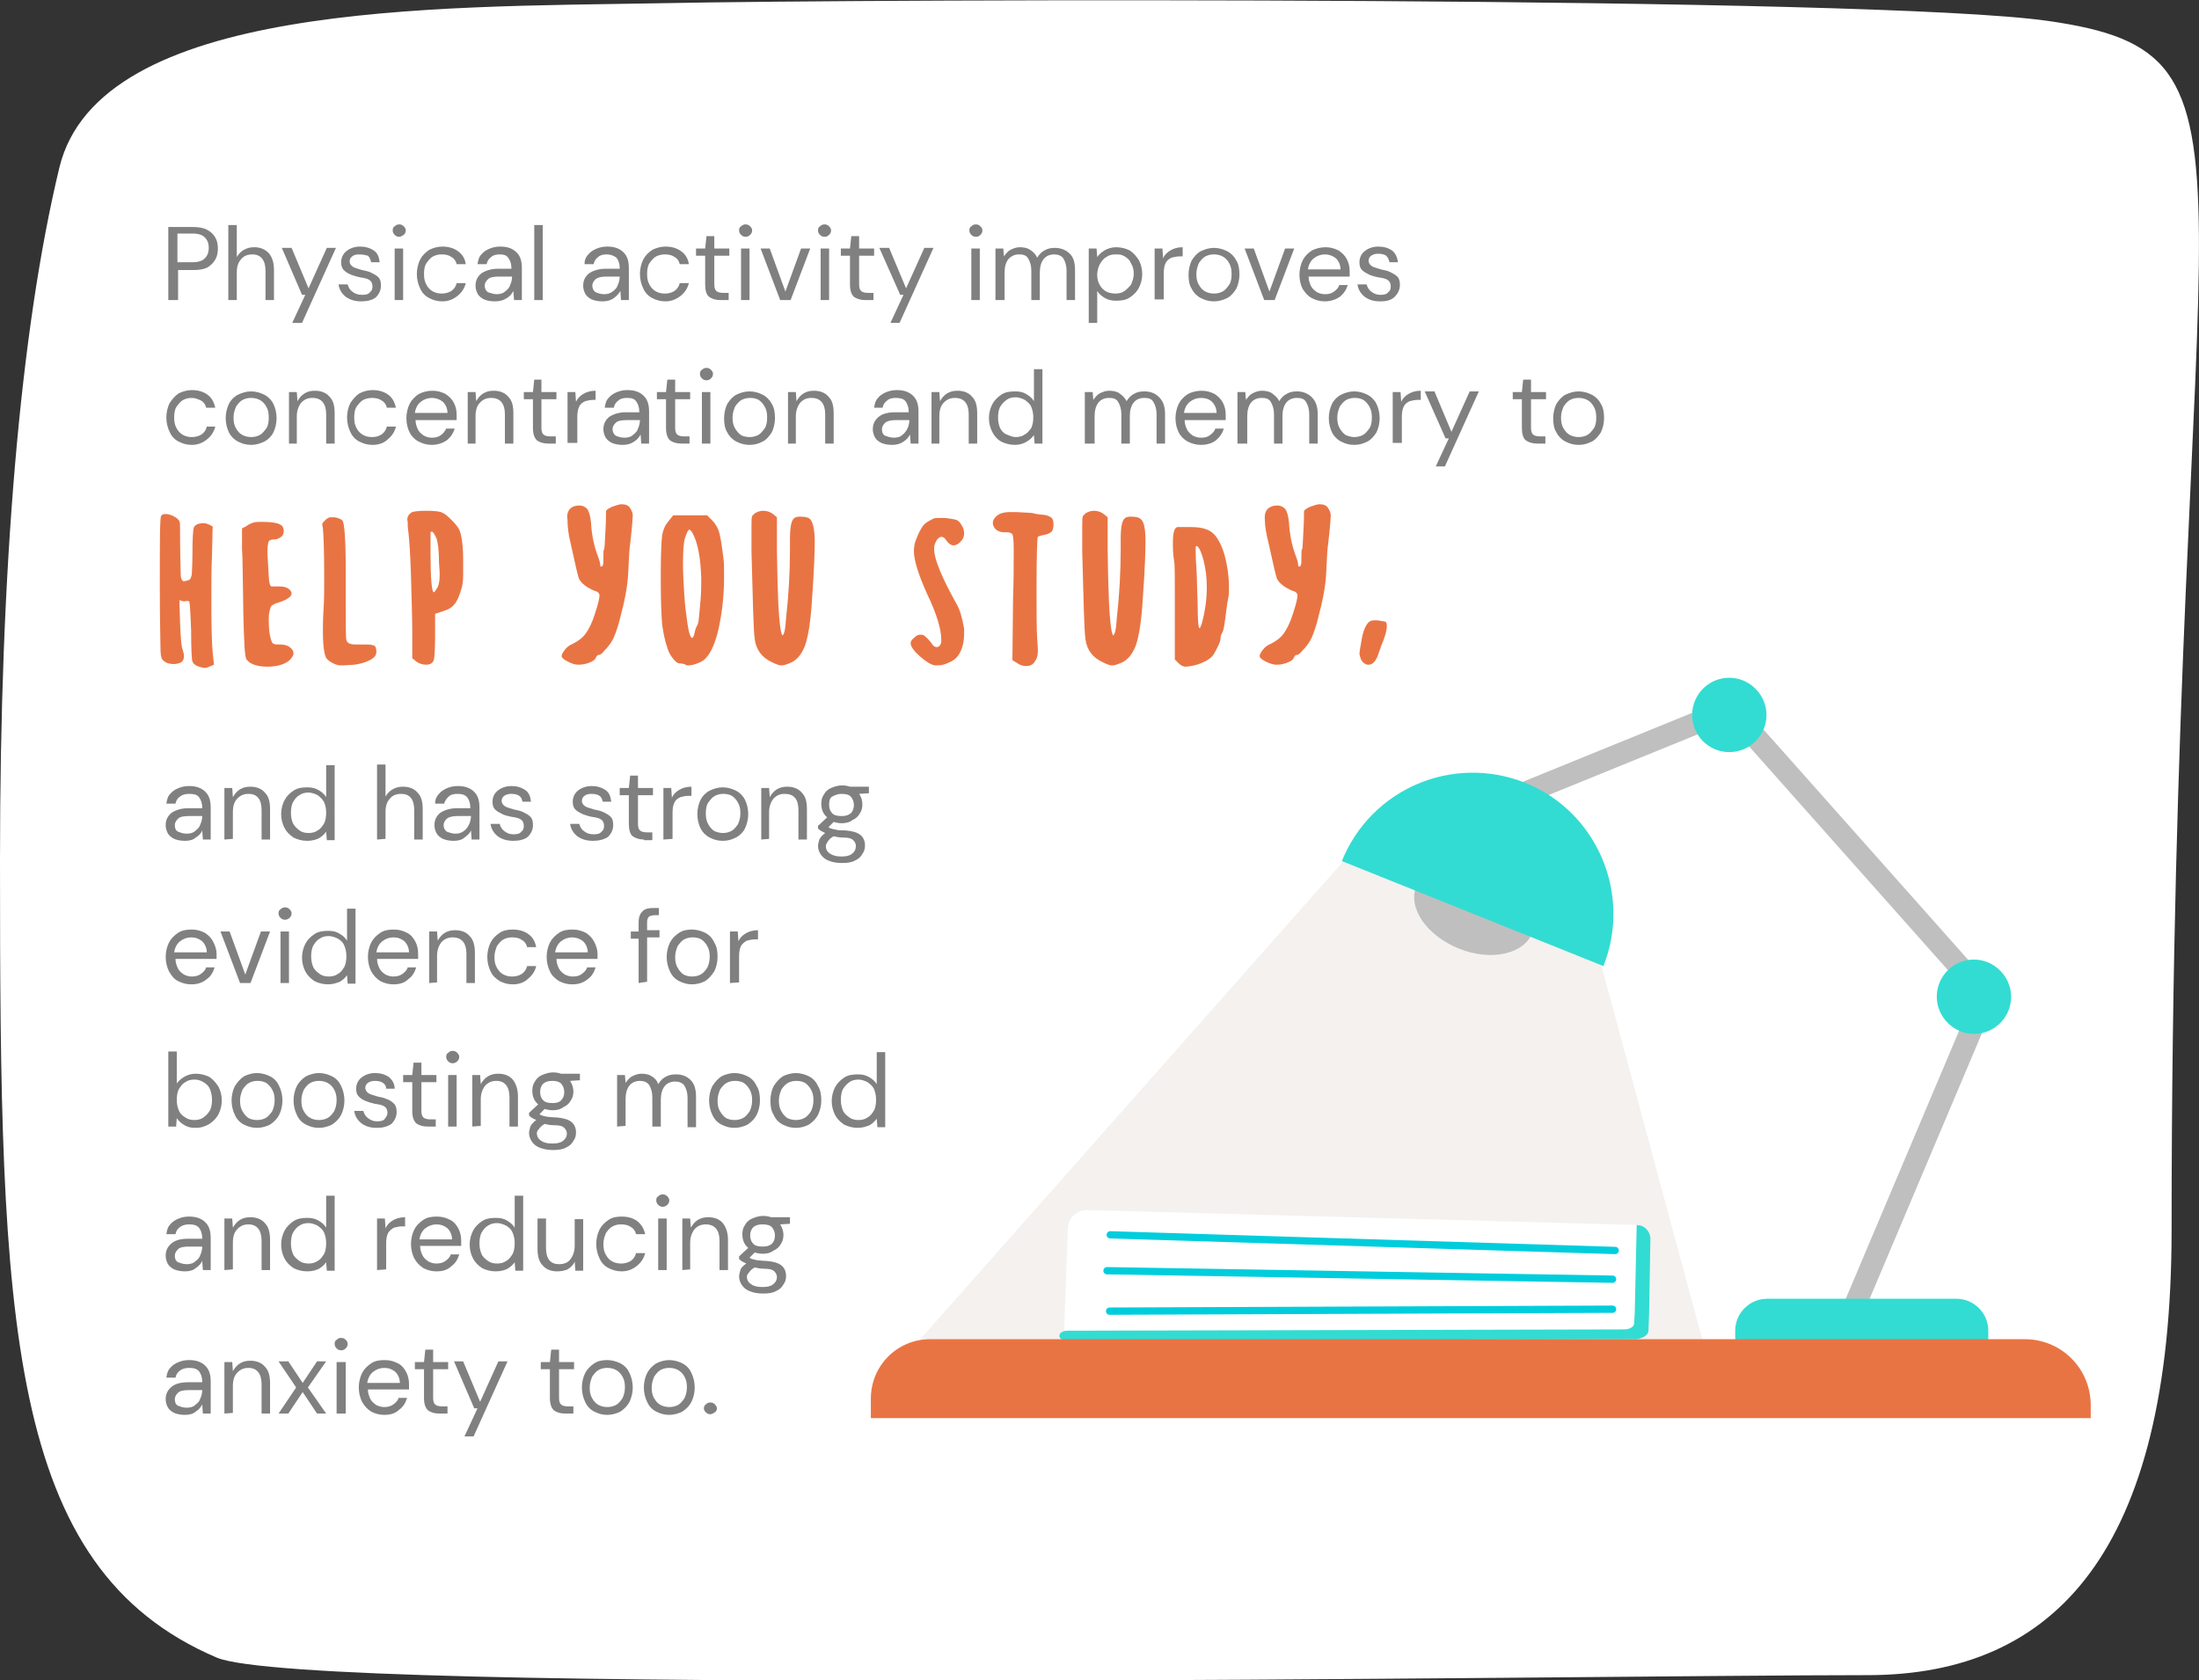 <?xml version="1.0" encoding="utf-8"?>
<!-- Generator: Adobe Illustrator 25.1.0, SVG Export Plug-In . SVG Version: 6.00 Build 0)  -->
<svg version="1.1" id="Layer_1" xmlns="http://www.w3.org/2000/svg" xmlns:xlink="http://www.w3.org/1999/xlink" x="0px" y="0px"
	 viewBox="0 0 337.1 257.6" style="enable-background:new 0 0 337.1 257.6;" xml:space="preserve">
<rect x="0" y="0" width="337.1" height="257.6" fill="#333333" stroke="none"/>
<style type="text/css">
	.st0{fill:#FFFFFF;}
	.st1{fill:#808080;}
	.st2{fill:#E97443;}
	.st3{fill:#F4F1EF;}
	.st4{fill:none;stroke:#BFBFBF;stroke-width:3.37;stroke-miterlimit:10;}
	.st5{fill:#BFBFBF;}
	.st6{fill:#32DCD2;}
	.st7{fill:none;stroke:#00CDDC;stroke-width:1.118;stroke-linecap:round;stroke-miterlimit:10;}
</style>
<g>
	<g>
		<path class="st0" d="M332.9,188.5c0-164.7,17.5-180.1-19-185.3c-26.8-3.8-177.9-3.4-213-2.7C66.4,1.1,15.2,0.4,9.1,25.7
			C3.1,50.6,0,87,0,131.9c0,70.6,0.9,108.4,33.2,122.2c13.7,5.9,209.9,2.7,253.3,2.7C314.9,256.7,332.9,238,332.9,188.5z"/>
		<path class="st1" d="M25.8,46V34.8h3.7c0.9,0,1.6,0.1,2.2,0.4c0.6,0.3,1,0.7,1.3,1.2s0.4,1.1,0.4,1.7s-0.1,1.2-0.4,1.7
			c-0.3,0.5-0.7,0.9-1.2,1.2c-0.6,0.3-1.3,0.4-2.2,0.4h-2.3V46H25.8z M27.2,40.2h2.3c0.9,0,1.5-0.2,1.9-0.6c0.4-0.4,0.6-0.9,0.6-1.6
			c0-0.7-0.2-1.2-0.6-1.6c-0.4-0.4-1-0.6-1.9-0.6h-2.3V40.2z"/>
		<path class="st1" d="M35,46V34.5h1.3v4.9c0.3-0.5,0.7-0.9,1.1-1.1c0.5-0.3,1-0.4,1.6-0.4c0.9,0,1.6,0.3,2.2,0.9
			c0.5,0.6,0.8,1.4,0.8,2.6V46h-1.3v-4.5c0-1.6-0.7-2.5-2-2.5c-0.7,0-1.3,0.2-1.7,0.7c-0.5,0.5-0.7,1.2-0.7,2.1V46H35z"/>
		<path class="st1" d="M44.8,49.5l2-4.3h-0.5L43.2,38h1.5l2.6,6.2l2.8-6.2h1.4l-5.2,11.5H44.8z"/>
		<path class="st1" d="M55.4,46.2c-0.9,0-1.7-0.2-2.4-0.7c-0.6-0.5-1-1.1-1.1-1.9h1.4c0.1,0.4,0.3,0.8,0.7,1.1s0.8,0.5,1.5,0.5
			c0.6,0,1-0.1,1.2-0.4c0.3-0.2,0.4-0.5,0.4-0.9c0-0.5-0.2-0.8-0.5-1s-0.8-0.3-1.5-0.4c-0.4-0.1-0.8-0.2-1.3-0.4s-0.8-0.4-1.1-0.7
			s-0.4-0.7-0.4-1.2c0-0.7,0.3-1.3,0.8-1.7s1.2-0.7,2.1-0.7c0.8,0,1.5,0.2,2.1,0.6s0.8,1,0.9,1.8h-1.3c-0.1-0.4-0.2-0.7-0.5-1
			C56,39.1,55.6,39,55.1,39s-0.9,0.1-1.1,0.3c-0.3,0.2-0.4,0.5-0.4,0.8s0.2,0.6,0.5,0.8s0.8,0.3,1.4,0.5c0.5,0.1,1,0.2,1.4,0.4
			s0.8,0.4,1.1,0.7s0.4,0.7,0.4,1.3c0,0.7-0.3,1.3-0.8,1.8C57.1,46,56.3,46.2,55.4,46.2z"/>
		<path class="st1" d="M61.2,36.3c-0.3,0-0.5-0.1-0.7-0.3s-0.3-0.4-0.3-0.7s0.1-0.5,0.3-0.6c0.2-0.2,0.4-0.3,0.7-0.3
			s0.5,0.1,0.7,0.3s0.3,0.4,0.3,0.6c0,0.3-0.1,0.5-0.3,0.7C61.6,36.2,61.4,36.3,61.2,36.3z M60.5,46v-7.9h1.3V46H60.5z"/>
		<path class="st1" d="M67.8,46.2c-0.8,0-1.4-0.2-2-0.5s-1.1-0.8-1.4-1.5c-0.3-0.6-0.5-1.4-0.5-2.2s0.2-1.6,0.5-2.2s0.8-1.1,1.4-1.5
			c0.6-0.3,1.3-0.5,2-0.5c0.9,0,1.7,0.2,2.4,0.7c0.7,0.5,1.1,1.2,1.2,2H70c-0.1-0.5-0.4-0.9-0.8-1.1c-0.4-0.3-0.9-0.4-1.5-0.4
			c-0.5,0-0.9,0.1-1.3,0.3s-0.7,0.6-1,1S65,41.3,65,42s0.1,1.2,0.4,1.7c0.2,0.4,0.6,0.8,1,1s0.8,0.3,1.3,0.3s1-0.1,1.5-0.4
			c0.4-0.3,0.7-0.7,0.8-1.2h1.4c-0.2,0.8-0.6,1.4-1.2,1.9C69.5,45.9,68.7,46.2,67.8,46.2z"/>
		<path class="st1" d="M75.9,46.2c-0.7,0-1.2-0.1-1.7-0.3c-0.4-0.2-0.8-0.5-1-0.9s-0.3-0.8-0.3-1.2c0-0.8,0.3-1.4,0.9-1.9
			c0.6-0.4,1.5-0.7,2.5-0.7h2.1v-0.1c0-0.7-0.2-1.2-0.5-1.6S77.2,39,76.6,39c-0.5,0-1,0.1-1.3,0.4c-0.4,0.3-0.6,0.6-0.7,1.1h-1.4
			c0.1-0.6,0.2-1.1,0.6-1.5c0.3-0.4,0.8-0.7,1.3-0.9s1-0.3,1.6-0.3c1.1,0,1.9,0.3,2.5,0.9c0.6,0.6,0.8,1.4,0.8,2.4V46h-1.2l-0.1-1.4
			c-0.2,0.4-0.5,0.8-1,1.1C77.2,46,76.7,46.2,75.9,46.2z M76.1,45.1c0.5,0,1-0.1,1.3-0.4c0.4-0.3,0.7-0.6,0.8-1
			c0.2-0.4,0.3-0.9,0.3-1.3l0,0h-2c-0.8,0-1.4,0.1-1.7,0.4c-0.3,0.3-0.5,0.6-0.5,1s0.2,0.8,0.5,1C75.2,44.9,75.6,45.1,76.1,45.1z"/>
		<path class="st1" d="M81.9,46V34.5h1.3V46H81.9z"/>
		<path class="st1" d="M92.4,46.2c-0.7,0-1.2-0.1-1.7-0.3c-0.4-0.2-0.8-0.5-1-0.9s-0.3-0.8-0.3-1.2c0-0.8,0.3-1.4,0.9-1.9
			c0.6-0.4,1.5-0.7,2.5-0.7H95v-0.1c0-0.7-0.2-1.2-0.5-1.6C94.1,39.2,93.6,39,93,39c-0.5,0-1,0.1-1.3,0.4c-0.4,0.3-0.6,0.6-0.7,1.1
			h-1.4c0-0.6,0.2-1.1,0.6-1.5c0.3-0.4,0.8-0.7,1.3-0.9s1-0.3,1.6-0.3c1.1,0,1.9,0.3,2.5,0.9c0.6,0.6,0.8,1.4,0.8,2.4V46h-1.2
			l-0.1-1.4c-0.2,0.4-0.6,0.8-1,1.1C93.7,46,93.1,46.2,92.4,46.2z M92.6,45.1c0.5,0,0.9-0.1,1.3-0.4c0.4-0.3,0.7-0.6,0.8-1
			c0.2-0.4,0.3-0.9,0.3-1.3l0,0h-2c-0.8,0-1.3,0.1-1.7,0.4c-0.3,0.3-0.5,0.6-0.5,1s0.2,0.8,0.5,1C91.6,44.9,92,45.1,92.6,45.1z"/>
		<path class="st1" d="M102,46.2c-0.8,0-1.4-0.2-2-0.5s-1.1-0.8-1.4-1.5c-0.3-0.6-0.5-1.4-0.5-2.2s0.2-1.6,0.5-2.2s0.8-1.1,1.4-1.5
			c0.6-0.3,1.3-0.5,2-0.5c0.9,0,1.7,0.2,2.4,0.7c0.7,0.5,1.1,1.2,1.2,2h-1.4c-0.1-0.5-0.4-0.9-0.8-1.1c-0.4-0.3-0.9-0.4-1.5-0.4
			c-0.4,0-0.9,0.1-1.3,0.3s-0.7,0.6-1,1s-0.4,1-0.4,1.7s0.1,1.2,0.4,1.7c0.2,0.4,0.6,0.8,1,1s0.8,0.3,1.3,0.3c0.6,0,1-0.1,1.5-0.4
			c0.4-0.3,0.7-0.7,0.8-1.2h1.4c-0.2,0.8-0.6,1.4-1.2,1.9S103,46.2,102,46.2z"/>
		<path class="st1" d="M110.4,46c-0.7,0-1.3-0.2-1.7-0.5s-0.6-1-0.6-1.9v-4.4h-1.4v-1.1h1.4l0.2-1.9h1.2v1.9h2.3v1.1h-2.3v4.4
			c0,0.5,0.1,0.8,0.3,1c0.2,0.2,0.6,0.3,1.1,0.3h0.8V46H110.4z"/>
		<path class="st1" d="M114.3,36.3c-0.3,0-0.5-0.1-0.7-0.3s-0.3-0.4-0.3-0.7s0.1-0.5,0.3-0.6c0.2-0.2,0.4-0.3,0.7-0.3
			c0.3,0,0.5,0.1,0.7,0.3s0.3,0.4,0.3,0.6c0,0.3-0.1,0.5-0.3,0.7C114.8,36.2,114.6,36.3,114.3,36.3z M113.6,46v-7.9h1.3V46H113.6z"
			/>
		<path class="st1" d="M119.6,46l-3-7.9h1.4l2.4,6.6l2.4-6.6h1.4l-3,7.9H119.6z"/>
		<path class="st1" d="M126.4,36.3c-0.3,0-0.5-0.1-0.7-0.3s-0.3-0.4-0.3-0.7s0.1-0.5,0.3-0.6c0.2-0.2,0.4-0.3,0.7-0.3
			c0.3,0,0.5,0.1,0.7,0.3s0.3,0.4,0.3,0.6c0,0.3-0.1,0.5-0.3,0.7C126.9,36.2,126.7,36.3,126.4,36.3z M125.8,46v-7.9h1.3V46H125.8z"
			/>
		<path class="st1" d="M132.6,46c-0.7,0-1.3-0.2-1.7-0.5c-0.4-0.4-0.6-1-0.6-1.9v-4.4h-1.4v-1.1h1.4l0.2-1.9h1.2v1.9h2.3v1.1h-2.3
			v4.4c0,0.5,0.1,0.8,0.3,1s0.6,0.3,1.1,0.3h0.8V46H132.6z"/>
		<path class="st1" d="M136.5,49.5l2-4.3H138l-3.2-7.2h1.5l2.6,6.2l2.8-6.2h1.4l-5.2,11.5H136.5z"/>
		<path class="st1" d="M149.6,36.3c-0.3,0-0.5-0.1-0.7-0.3s-0.3-0.4-0.3-0.7s0.1-0.5,0.3-0.6c0.2-0.2,0.4-0.3,0.7-0.3
			s0.5,0.1,0.7,0.3s0.3,0.4,0.3,0.6c0,0.3-0.1,0.5-0.3,0.7S149.9,36.3,149.6,36.3z M148.9,46v-7.9h1.3V46H148.9z"/>
		<path class="st1" d="M152.6,46v-7.9h1.2l0.1,1.2c0.3-0.4,0.6-0.8,1-1s0.9-0.4,1.4-0.4c0.6,0,1.2,0.1,1.6,0.4
			c0.5,0.3,0.8,0.6,1.1,1.2c0.3-0.5,0.7-0.9,1.1-1.1c0.5-0.3,1-0.4,1.6-0.4c0.9,0,1.7,0.3,2.3,0.9c0.6,0.6,0.8,1.4,0.8,2.6V46h-1.3
			v-4.5c0-0.8-0.2-1.4-0.5-1.9c-0.3-0.4-0.8-0.6-1.4-0.6c-0.6,0-1.2,0.2-1.6,0.7c-0.4,0.5-0.6,1.2-0.6,2.1V46h-1.3v-4.5
			c0-0.8-0.2-1.4-0.5-1.9s-0.8-0.6-1.4-0.6c-0.6,0-1.1,0.2-1.6,0.7c-0.4,0.5-0.6,1.2-0.6,2.1V46H152.6z"/>
		<path class="st1" d="M166.9,49.5V38.1h1.2l0.1,1.3c0.3-0.4,0.6-0.7,1.1-1s1.1-0.5,1.8-0.5c0.8,0,1.5,0.2,2.1,0.5
			c0.6,0.4,1,0.9,1.4,1.5c0.3,0.6,0.5,1.3,0.5,2.1s-0.2,1.5-0.5,2.1s-0.8,1.1-1.4,1.5c-0.6,0.4-1.3,0.5-2.1,0.5
			c-0.6,0-1.2-0.1-1.7-0.4c-0.5-0.3-0.9-0.6-1.2-1.1v4.9L166.9,49.5L166.9,49.5z M171,45c0.5,0,1-0.1,1.4-0.4s0.7-0.6,1-1
			c0.2-0.5,0.4-1,0.4-1.6s-0.1-1.1-0.4-1.6c-0.2-0.5-0.5-0.8-1-1.1S171.6,39,171,39c-0.5,0-1,0.1-1.4,0.4c-0.4,0.2-0.7,0.6-1,1.1
			c-0.2,0.4-0.4,1-0.4,1.6s0.1,1.1,0.4,1.6c0.2,0.4,0.6,0.8,1,1C170,44.9,170.5,45,171,45z"/>
		<path class="st1" d="M177,46v-7.9h1.2l0.1,1.5c0.2-0.5,0.6-0.9,1.1-1.2s1.1-0.5,1.9-0.5v1.4h-0.4c-0.5,0-0.9,0.1-1.3,0.2
			c-0.4,0.2-0.7,0.4-0.9,0.8c-0.2,0.4-0.3,0.9-0.3,1.6v4H177V46z"/>
		<path class="st1" d="M186.1,46.2c-0.8,0-1.4-0.2-2-0.5s-1.1-0.8-1.4-1.4c-0.4-0.6-0.5-1.4-0.5-2.2s0.2-1.6,0.5-2.2
			c0.4-0.6,0.8-1.1,1.4-1.4c0.6-0.3,1.3-0.5,2-0.5s1.4,0.2,2,0.5s1.1,0.8,1.4,1.4c0.4,0.6,0.5,1.4,0.5,2.2s-0.2,1.6-0.5,2.2
			c-0.4,0.6-0.8,1.1-1.4,1.4C187.5,46,186.8,46.2,186.1,46.2z M186.1,45c0.5,0,0.9-0.1,1.3-0.3c0.4-0.2,0.7-0.6,1-1s0.4-1,0.4-1.7
			s-0.1-1.2-0.4-1.7c-0.2-0.4-0.6-0.8-1-1s-0.8-0.3-1.3-0.3s-0.9,0.1-1.3,0.3c-0.4,0.2-0.7,0.6-1,1c-0.2,0.5-0.4,1-0.4,1.7
			s0.1,1.2,0.4,1.7s0.6,0.8,1,1S185.6,45,186.1,45z"/>
		<path class="st1" d="M193.8,46l-3-7.9h1.4l2.4,6.6l2.4-6.6h1.4l-3,7.9H193.8z"/>
		<path class="st1" d="M203.1,46.2c-0.8,0-1.4-0.2-2-0.5s-1-0.8-1.4-1.4c-0.3-0.6-0.5-1.3-0.5-2.2c0-0.8,0.2-1.6,0.5-2.2
			s0.8-1.1,1.4-1.5c0.6-0.3,1.3-0.5,2.1-0.5s1.4,0.2,2,0.5c0.6,0.4,1,0.8,1.3,1.4c0.3,0.6,0.4,1.2,0.4,1.8c0,0.1,0,0.2,0,0.4
			c0,0.1,0,0.2,0,0.4h-6.3c0,0.6,0.2,1.1,0.4,1.5s0.6,0.7,0.9,0.9c0.4,0.2,0.8,0.3,1.2,0.3c0.6,0,1-0.1,1.4-0.4
			c0.4-0.3,0.7-0.6,0.8-1h1.3c-0.2,0.7-0.6,1.3-1.2,1.8C204.8,45.9,204,46.2,203.1,46.2z M203.1,39c-0.6,0-1.2,0.2-1.7,0.6
			c-0.5,0.4-0.8,1-0.9,1.7h5c0-0.7-0.3-1.3-0.7-1.7C204.3,39.2,203.7,39,203.1,39z"/>
		<path class="st1" d="M211.6,46.2c-1,0-1.7-0.2-2.4-0.7c-0.6-0.5-1-1.1-1.1-1.9h1.4c0.1,0.4,0.3,0.8,0.7,1.1s0.8,0.5,1.4,0.5
			c0.6,0,1-0.1,1.2-0.4c0.3-0.2,0.4-0.5,0.4-0.9c0-0.5-0.2-0.8-0.5-1s-0.8-0.3-1.5-0.4c-0.4-0.1-0.9-0.2-1.3-0.4
			c-0.4-0.2-0.8-0.4-1.1-0.7s-0.4-0.7-0.4-1.2c0-0.7,0.3-1.3,0.8-1.7s1.2-0.7,2.1-0.7c0.8,0,1.5,0.2,2.1,0.6c0.5,0.4,0.8,1,0.9,1.8
			H213c-0.1-0.4-0.2-0.7-0.5-1c-0.3-0.2-0.7-0.3-1.2-0.3s-0.8,0.1-1.1,0.3s-0.4,0.5-0.4,0.8s0.2,0.6,0.5,0.8s0.8,0.3,1.4,0.5
			c0.5,0.1,1,0.2,1.4,0.4s0.8,0.4,1.1,0.7s0.4,0.7,0.4,1.3c0,0.7-0.3,1.3-0.8,1.8C213.3,46,212.6,46.2,211.6,46.2z"/>
		<path class="st1" d="M29.4,68.2c-0.8,0-1.4-0.2-2-0.5s-1.1-0.8-1.4-1.5c-0.3-0.6-0.5-1.4-0.5-2.2c0-0.8,0.2-1.6,0.5-2.2
			c0.4-0.6,0.8-1.1,1.4-1.5c0.6-0.3,1.3-0.5,2-0.5c0.9,0,1.7,0.2,2.4,0.7c0.7,0.5,1,1.2,1.2,2h-1.4c-0.1-0.5-0.4-0.9-0.8-1.1
			S29.9,61,29.4,61s-0.9,0.1-1.3,0.3s-0.7,0.6-1,1s-0.4,1-0.4,1.7s0.1,1.2,0.4,1.7c0.2,0.4,0.6,0.8,1,1s0.8,0.3,1.3,0.3
			s1-0.1,1.5-0.4c0.4-0.3,0.7-0.7,0.8-1.2H33c-0.2,0.8-0.6,1.4-1.2,1.9C31.1,67.9,30.3,68.2,29.4,68.2z"/>
		<path class="st1" d="M38.5,68.2c-0.8,0-1.4-0.2-2-0.5s-1.1-0.8-1.4-1.4c-0.3-0.6-0.5-1.4-0.5-2.2c0-0.8,0.2-1.6,0.5-2.2
			c0.3-0.6,0.8-1.1,1.4-1.4c0.6-0.3,1.3-0.5,2-0.5s1.4,0.2,2,0.5s1.1,0.8,1.4,1.4c0.3,0.6,0.5,1.4,0.5,2.2s-0.2,1.6-0.5,2.2
			s-0.8,1.1-1.4,1.4C39.9,68,39.2,68.2,38.5,68.2z M38.5,67c0.5,0,0.9-0.1,1.3-0.3c0.4-0.2,0.7-0.6,1-1s0.4-1,0.4-1.7
			c0-0.7-0.1-1.2-0.4-1.7c-0.2-0.4-0.6-0.8-1-1C39.4,61.1,39,61,38.5,61s-0.9,0.1-1.3,0.3c-0.4,0.2-0.7,0.6-1,1
			c-0.2,0.5-0.4,1-0.4,1.7s0.1,1.2,0.4,1.7s0.6,0.8,1,1C37.6,66.9,38,67,38.5,67z"/>
		<path class="st1" d="M44.3,68v-7.9h1.2l0.1,1.4c0.3-0.5,0.6-0.9,1.1-1.2s1-0.4,1.6-0.4c0.9,0,1.7,0.3,2.2,0.9
			c0.6,0.6,0.8,1.4,0.8,2.6V68H50v-4.5c0-1.6-0.7-2.5-2.1-2.5c-0.7,0-1.2,0.2-1.7,0.7c-0.4,0.5-0.7,1.2-0.7,2.1V68H44.3z"/>
		<path class="st1" d="M57.1,68.2c-0.8,0-1.4-0.2-2-0.5s-1.1-0.8-1.4-1.5c-0.3-0.6-0.5-1.4-0.5-2.2c0-0.8,0.2-1.6,0.5-2.2
			c0.4-0.6,0.8-1.1,1.4-1.5c0.6-0.3,1.3-0.5,2-0.5c0.9,0,1.7,0.2,2.4,0.7s1,1.2,1.2,2h-1.4c-0.1-0.5-0.4-0.9-0.8-1.1
			C58.1,61.1,57.6,61,57,61c-0.4,0-0.9,0.1-1.3,0.3c-0.4,0.2-0.7,0.6-1,1s-0.4,1-0.4,1.7c0,0.7,0.1,1.2,0.4,1.7c0.2,0.4,0.6,0.8,1,1
			S56.5,67,57,67c0.6,0,1-0.1,1.5-0.4c0.4-0.3,0.7-0.7,0.8-1.2h1.4c-0.2,0.8-0.6,1.4-1.2,1.9C58.9,67.9,58.1,68.2,57.1,68.2z"/>
		<path class="st1" d="M66.2,68.2c-0.8,0-1.4-0.2-2-0.5s-1.1-0.8-1.4-1.4c-0.3-0.6-0.5-1.3-0.5-2.2c0-0.8,0.2-1.6,0.5-2.2
			c0.3-0.6,0.8-1.1,1.4-1.5c0.6-0.3,1.3-0.5,2.1-0.5c0.8,0,1.4,0.2,2,0.5c0.6,0.4,1,0.8,1.3,1.4c0.3,0.6,0.4,1.2,0.4,1.8
			c0,0.1,0,0.2,0,0.4c0,0.1,0,0.2,0,0.4h-6.3c0,0.6,0.2,1.1,0.4,1.5s0.6,0.7,0.9,0.9c0.4,0.2,0.8,0.3,1.2,0.3c0.5,0,1-0.1,1.4-0.4
			s0.6-0.6,0.8-1h1.3c-0.2,0.7-0.6,1.3-1.2,1.8C67.9,67.9,67.1,68.2,66.2,68.2z M66.2,61c-0.6,0-1.2,0.2-1.7,0.6
			c-0.5,0.4-0.8,1-0.9,1.7h5c0-0.7-0.3-1.3-0.7-1.7C67.4,61.2,66.8,61,66.2,61z"/>
		<path class="st1" d="M71.7,68v-7.9h1.2l0.1,1.4c0.3-0.5,0.6-0.9,1.1-1.2s1-0.4,1.6-0.4c0.9,0,1.7,0.3,2.2,0.9
			c0.6,0.6,0.8,1.4,0.8,2.6V68h-1.3v-4.5c0-1.6-0.7-2.5-2.1-2.5c-0.7,0-1.2,0.2-1.7,0.7s-0.7,1.2-0.7,2.1V68H71.7z"/>
		<path class="st1" d="M84,68c-0.7,0-1.3-0.2-1.7-0.5c-0.4-0.4-0.6-1-0.6-1.9v-4.4h-1.4v-1.1h1.4l0.2-1.9H83v1.9h2.3v1.1H83v4.4
			c0,0.5,0.1,0.8,0.3,1c0.2,0.2,0.6,0.3,1.1,0.3h0.8V68H84z"/>
		<path class="st1" d="M87,68v-7.9h1.2l0.1,1.5c0.2-0.5,0.6-0.9,1.1-1.2s1.1-0.5,1.9-0.5v1.4H91c-0.5,0-0.9,0.1-1.3,0.2
			c-0.4,0.2-0.7,0.4-0.9,0.8c-0.2,0.4-0.3,0.9-0.3,1.6v4H87V68z"/>
		<path class="st1" d="M95.5,68.2c-0.7,0-1.2-0.1-1.7-0.3c-0.4-0.2-0.8-0.5-1-0.9s-0.3-0.8-0.3-1.2c0-0.8,0.3-1.4,0.9-1.9
			c0.6-0.4,1.5-0.7,2.5-0.7H98v-0.1c0-0.7-0.2-1.2-0.5-1.6S96.8,61,96.1,61c-0.5,0-1,0.1-1.3,0.4c-0.4,0.3-0.6,0.6-0.7,1.1h-1.4
			c0.1-0.6,0.2-1.1,0.6-1.5c0.3-0.4,0.8-0.7,1.3-0.9s1-0.3,1.6-0.3c1.1,0,1.9,0.3,2.5,0.9c0.6,0.6,0.8,1.4,0.8,2.4V68h-1.2l-0.1-1.4
			c-0.2,0.4-0.5,0.8-1,1.1C96.8,68,96.2,68.2,95.5,68.2z M95.7,67.1c0.5,0,1-0.1,1.3-0.4c0.4-0.3,0.7-0.6,0.8-1
			c0.2-0.4,0.3-0.9,0.3-1.3l0,0h-2c-0.8,0-1.4,0.1-1.7,0.4c-0.3,0.3-0.5,0.6-0.5,1s0.2,0.8,0.5,1C94.7,66.9,95.1,67.1,95.7,67.1z"/>
		<path class="st1" d="M104.4,68c-0.7,0-1.3-0.2-1.7-0.5c-0.4-0.4-0.6-1-0.6-1.9v-4.4h-1.4v-1.1h1.4l0.2-1.9h1.2v1.9h2.3v1.1h-2.3
			v4.4c0,0.5,0.1,0.8,0.3,1c0.2,0.2,0.6,0.3,1.1,0.3h0.8V68H104.4z"/>
		<path class="st1" d="M108.3,58.3c-0.3,0-0.5-0.1-0.7-0.3s-0.3-0.4-0.3-0.7s0.1-0.5,0.3-0.6c0.2-0.2,0.4-0.3,0.7-0.3
			s0.5,0.1,0.7,0.3s0.3,0.4,0.3,0.6c0,0.3-0.1,0.5-0.3,0.7C108.8,58.2,108.6,58.3,108.3,58.3z M107.6,68v-7.9h1.3V68H107.6z"/>
		<path class="st1" d="M114.9,68.2c-0.8,0-1.4-0.2-2-0.5s-1.1-0.8-1.4-1.4c-0.4-0.6-0.5-1.4-0.5-2.2c0-0.8,0.2-1.6,0.5-2.2
			c0.4-0.6,0.8-1.1,1.4-1.4c0.6-0.3,1.3-0.5,2-0.5s1.4,0.2,2,0.5s1.1,0.8,1.4,1.4c0.4,0.6,0.5,1.4,0.5,2.2s-0.2,1.6-0.5,2.2
			c-0.4,0.6-0.8,1.1-1.4,1.4S115.7,68.2,114.9,68.2z M114.9,67c0.5,0,0.9-0.1,1.3-0.3c0.4-0.2,0.7-0.6,1-1s0.4-1,0.4-1.7
			c0-0.7-0.1-1.2-0.4-1.7c-0.2-0.4-0.6-0.8-0.9-1c-0.4-0.2-0.8-0.3-1.3-0.3s-0.9,0.1-1.3,0.3s-0.7,0.6-1,1c-0.2,0.5-0.4,1-0.4,1.7
			c0,0.7,0.1,1.2,0.4,1.7s0.6,0.8,0.9,1S114.5,67,114.9,67z"/>
		<path class="st1" d="M120.8,68v-7.9h1.2l0.1,1.4c0.3-0.5,0.6-0.9,1.1-1.2s1-0.4,1.6-0.4c0.9,0,1.7,0.3,2.2,0.9
			c0.6,0.6,0.8,1.4,0.8,2.6V68h-1.3v-4.5c0-1.6-0.7-2.5-2.1-2.5c-0.7,0-1.2,0.2-1.7,0.7c-0.4,0.5-0.7,1.2-0.7,2.1V68H120.8z"/>
		<path class="st1" d="M136.8,68.2c-0.7,0-1.2-0.1-1.7-0.3c-0.4-0.2-0.8-0.5-1-0.9s-0.3-0.8-0.3-1.2c0-0.8,0.3-1.4,0.9-1.9
			c0.6-0.5,1.5-0.7,2.5-0.7h2.1v-0.1c0-0.7-0.2-1.2-0.5-1.6s-0.9-0.5-1.5-0.5c-0.5,0-1,0.1-1.3,0.4c-0.4,0.3-0.6,0.6-0.7,1.1H134
			c0.1-0.6,0.2-1.1,0.6-1.5c0.3-0.4,0.8-0.7,1.3-0.9s1-0.3,1.6-0.3c1.1,0,1.9,0.3,2.5,0.9c0.6,0.6,0.8,1.4,0.8,2.4V68h-1.2l-0.1-1.4
			c-0.2,0.4-0.5,0.8-1,1.1C138.1,68,137.5,68.2,136.8,68.2z M137,67.1c0.5,0,1-0.1,1.3-0.4c0.4-0.3,0.6-0.6,0.8-1s0.3-0.9,0.3-1.3
			l0,0h-2c-0.8,0-1.3,0.1-1.7,0.4c-0.3,0.3-0.5,0.6-0.5,1s0.1,0.8,0.5,1C136,66.9,136.5,67.1,137,67.1z"/>
		<path class="st1" d="M142.8,68v-7.9h1.2l0.1,1.4c0.3-0.5,0.6-0.9,1.1-1.2s1-0.4,1.6-0.4c0.9,0,1.7,0.3,2.2,0.9
			c0.6,0.6,0.8,1.4,0.8,2.6V68h-1.3v-4.5c0-1.6-0.7-2.5-2.1-2.5c-0.7,0-1.2,0.2-1.7,0.7s-0.7,1.2-0.7,2.1V68H142.8z"/>
		<path class="st1" d="M155.6,68.2c-0.8,0-1.5-0.2-2.1-0.5s-1.1-0.9-1.4-1.5s-0.5-1.3-0.5-2.1c0-0.8,0.2-1.5,0.5-2.1
			s0.8-1.1,1.4-1.5c0.6-0.4,1.3-0.5,2.1-0.5c0.7,0,1.2,0.1,1.7,0.4s0.9,0.6,1.2,1.1v-4.9h1.3V68h-1.2l-0.1-1.3
			c-0.3,0.4-0.6,0.7-1.1,1S156.3,68.2,155.6,68.2z M155.7,67c0.5,0,1-0.1,1.4-0.4c0.4-0.2,0.7-0.6,1-1c0.2-0.5,0.3-1,0.3-1.6
			c0-0.6-0.1-1.1-0.3-1.6s-0.6-0.8-1-1.1c-0.4-0.2-0.9-0.4-1.4-0.4s-1,0.1-1.4,0.4s-0.7,0.6-1,1.1c-0.2,0.4-0.3,1-0.3,1.6
			c0,0.6,0.1,1.1,0.3,1.6c0.2,0.4,0.5,0.8,1,1S155.2,67,155.7,67z"/>
		<path class="st1" d="M166.3,68v-7.9h1.2l0.1,1.2c0.3-0.4,0.6-0.8,1-1s0.9-0.4,1.4-0.4c0.6,0,1.2,0.1,1.6,0.4
			c0.4,0.3,0.8,0.6,1.1,1.2c0.3-0.5,0.7-0.9,1.1-1.1c0.5-0.3,1-0.4,1.6-0.4c1,0,1.7,0.3,2.3,0.9c0.6,0.6,0.9,1.4,0.9,2.6V68h-1.3
			v-4.5c0-0.8-0.2-1.4-0.5-1.9S176,61,175.4,61c-0.6,0-1.2,0.2-1.6,0.7c-0.4,0.5-0.6,1.2-0.6,2.1V68h-1.3v-4.5
			c0-0.8-0.2-1.4-0.5-1.9S170.6,61,170,61c-0.6,0-1.2,0.2-1.6,0.7c-0.4,0.5-0.6,1.2-0.6,2.1V68H166.3z"/>
		<path class="st1" d="M184.1,68.2c-0.8,0-1.4-0.2-2-0.5s-1.1-0.8-1.4-1.4c-0.3-0.6-0.5-1.3-0.5-2.2c0-0.8,0.2-1.6,0.5-2.2
			s0.8-1.1,1.4-1.5c0.6-0.3,1.3-0.5,2.1-0.5s1.4,0.2,2,0.5c0.6,0.4,1,0.8,1.3,1.4c0.3,0.6,0.4,1.2,0.4,1.8c0,0.1,0,0.2,0,0.4
			c0,0.1,0,0.2,0,0.4h-6.3c0,0.6,0.2,1.1,0.4,1.5s0.6,0.7,0.9,0.9c0.4,0.2,0.8,0.3,1.2,0.3c0.6,0,1-0.1,1.4-0.4s0.7-0.6,0.8-1h1.3
			c-0.2,0.7-0.6,1.3-1.2,1.8C185.9,67.9,185.1,68.2,184.1,68.2z M184.1,61c-0.6,0-1.2,0.2-1.7,0.6c-0.5,0.4-0.8,1-0.9,1.7h5
			c0-0.7-0.3-1.3-0.7-1.7C185.4,61.2,184.8,61,184.1,61z"/>
		<path class="st1" d="M189.7,68v-7.9h1.2l0.1,1.2c0.3-0.4,0.6-0.8,1-1s0.9-0.4,1.4-0.4c0.6,0,1.2,0.1,1.6,0.4
			c0.4,0.3,0.8,0.6,1.1,1.2c0.3-0.5,0.7-0.9,1.1-1.1c0.5-0.3,1-0.4,1.6-0.4c0.9,0,1.7,0.3,2.3,0.9c0.6,0.6,0.9,1.4,0.9,2.6V68h-1.3
			v-4.5c0-0.8-0.2-1.4-0.5-1.9s-0.8-0.6-1.4-0.6c-0.6,0-1.2,0.2-1.6,0.7c-0.4,0.5-0.6,1.2-0.6,2.1V68h-1.3v-4.5
			c0-0.8-0.2-1.4-0.5-1.9S194,61,193.4,61c-0.6,0-1.2,0.2-1.6,0.7c-0.4,0.5-0.6,1.2-0.6,2.1V68H189.7z"/>
		<path class="st1" d="M207.6,68.2c-0.8,0-1.4-0.2-2-0.5s-1.1-0.8-1.4-1.4c-0.3-0.6-0.5-1.4-0.5-2.2c0-0.8,0.2-1.6,0.5-2.2
			c0.3-0.6,0.8-1.1,1.4-1.4c0.6-0.3,1.3-0.5,2-0.5s1.4,0.2,2,0.5s1.1,0.8,1.4,1.4c0.3,0.6,0.5,1.4,0.5,2.2s-0.2,1.6-0.5,2.2
			c-0.4,0.6-0.8,1.1-1.4,1.4S208.4,68.2,207.6,68.2z M207.6,67c0.5,0,0.9-0.1,1.3-0.3c0.4-0.2,0.7-0.6,1-1s0.4-1,0.4-1.7
			c0-0.7-0.1-1.2-0.4-1.7c-0.2-0.4-0.6-0.8-0.9-1c-0.4-0.2-0.8-0.3-1.3-0.3s-0.9,0.1-1.3,0.3c-0.4,0.2-0.7,0.6-1,1
			c-0.2,0.5-0.4,1-0.4,1.7c0,0.7,0.1,1.2,0.4,1.7s0.6,0.8,0.9,1C206.8,66.9,207.2,67,207.6,67z"/>
		<path class="st1" d="M213.5,68v-7.9h1.2l0.1,1.5c0.2-0.5,0.6-0.9,1.1-1.2s1.1-0.5,1.9-0.5v1.4h-0.4c-0.5,0-0.9,0.1-1.3,0.2
			c-0.4,0.2-0.7,0.4-0.9,0.8s-0.3,0.9-0.3,1.6v4h-1.4V68z"/>
		<path class="st1" d="M220.1,71.5l2-4.3h-0.5l-3.2-7.2h1.5l2.6,6.2l2.8-6.2h1.4l-5.2,11.5H220.1z"/>
		<path class="st1" d="M235.6,68c-0.7,0-1.3-0.2-1.7-0.5s-0.6-1-0.6-1.9v-4.4h-1.4v-1.1h1.4l0.2-1.9h1.2v1.9h2.3v1.1h-2.3v4.4
			c0,0.5,0.1,0.8,0.3,1s0.6,0.3,1.1,0.3h0.8V68H235.6z"/>
		<path class="st1" d="M242,68.2c-0.8,0-1.4-0.2-2-0.5s-1.1-0.8-1.4-1.4c-0.4-0.6-0.5-1.4-0.5-2.2c0-0.8,0.2-1.6,0.5-2.2
			c0.4-0.6,0.8-1.1,1.4-1.4s1.3-0.5,2-0.5s1.4,0.2,2,0.5s1.1,0.8,1.4,1.4c0.4,0.6,0.5,1.4,0.5,2.2s-0.2,1.6-0.5,2.2
			c-0.4,0.6-0.8,1.1-1.4,1.4C243.4,68,242.8,68.2,242,68.2z M242,67c0.5,0,0.9-0.1,1.3-0.3c0.4-0.2,0.7-0.6,1-1s0.4-1,0.4-1.7
			c0-0.7-0.1-1.2-0.4-1.7s-0.6-0.8-1-1S242.5,61,242,61s-0.9,0.1-1.3,0.3c-0.4,0.2-0.7,0.6-1,1c-0.2,0.5-0.4,1-0.4,1.7
			c0,0.7,0.1,1.2,0.4,1.7s0.6,0.8,1,1C241.1,66.9,241.5,67,242,67z"/>
		<path class="st1" d="M28.4,128.9c-0.7,0-1.2-0.1-1.7-0.3c-0.4-0.2-0.8-0.5-1-0.9s-0.3-0.8-0.3-1.2c0-0.8,0.3-1.4,0.9-1.9
			c0.6-0.4,1.5-0.7,2.5-0.7H31v-0.1c0-0.7-0.2-1.2-0.5-1.6s-0.8-0.5-1.5-0.5c-0.5,0-1,0.1-1.4,0.4s-0.6,0.6-0.7,1.1h-1.4
			c0.1-0.6,0.2-1.1,0.6-1.5c0.3-0.4,0.8-0.7,1.3-0.9c0.5-0.2,1-0.3,1.6-0.3c1.1,0,1.9,0.3,2.5,0.9c0.6,0.6,0.8,1.4,0.8,2.4v4.9h-1.2
			l-0.1-1.4c-0.2,0.5-0.5,0.8-1,1.1C29.7,128.7,29.1,128.9,28.4,128.9z M28.6,127.8c0.5,0,1-0.1,1.3-0.4c0.4-0.3,0.7-0.6,0.8-1
			c0.2-0.4,0.3-0.9,0.3-1.3l0,0h-2c-0.8,0-1.4,0.1-1.7,0.4c-0.3,0.3-0.5,0.6-0.5,1s0.1,0.8,0.5,1C27.6,127.6,28,127.8,28.6,127.8z"
			/>
		<path class="st1" d="M34.4,128.7v-7.9h1.2l0.1,1.4c0.3-0.5,0.6-0.9,1.1-1.2c0.5-0.3,1-0.4,1.6-0.4c0.9,0,1.7,0.3,2.2,0.9
			c0.6,0.6,0.8,1.4,0.8,2.6v4.6h-1.3v-4.5c0-1.7-0.7-2.5-2-2.5c-0.7,0-1.2,0.2-1.7,0.7s-0.7,1.2-0.7,2.1v4.1L34.4,128.7L34.4,128.7z
			"/>
		<path class="st1" d="M47.1,128.9c-0.8,0-1.5-0.2-2.1-0.5c-0.6-0.4-1.1-0.9-1.4-1.5c-0.3-0.6-0.5-1.3-0.5-2.1s0.2-1.5,0.5-2.1
			s0.8-1.1,1.4-1.5c0.6-0.4,1.3-0.5,2.1-0.5c0.6,0,1.2,0.1,1.7,0.4s0.9,0.6,1.2,1.1v-4.9h1.3v11.5h-1.2l-0.1-1.3
			c-0.3,0.4-0.6,0.7-1.1,1C48.5,128.7,47.9,128.9,47.1,128.9z M47.3,127.7c0.5,0,1-0.1,1.4-0.4c0.4-0.2,0.7-0.6,1-1.1
			c0.2-0.4,0.3-1,0.3-1.6s-0.1-1.1-0.3-1.6c-0.2-0.4-0.6-0.8-1-1.1c-0.4-0.2-0.9-0.4-1.4-0.4s-1,0.1-1.4,0.4c-0.4,0.2-0.7,0.6-1,1.1
			c-0.2,0.4-0.3,1-0.3,1.6s0.1,1.1,0.3,1.6c0.2,0.4,0.6,0.8,1,1.1C46.3,127.6,46.8,127.7,47.3,127.7z"/>
		<path class="st1" d="M57.8,128.7v-11.5h1.3v4.9c0.3-0.5,0.7-0.9,1.1-1.1c0.5-0.3,1-0.4,1.6-0.4c0.9,0,1.7,0.3,2.2,0.9
			c0.6,0.6,0.8,1.4,0.8,2.6v4.6h-1.3v-4.5c0-1.7-0.7-2.5-2-2.5c-0.7,0-1.3,0.2-1.7,0.7c-0.5,0.5-0.7,1.2-0.7,2.1v4.1L57.8,128.7
			L57.8,128.7z"/>
		<path class="st1" d="M69.6,128.9c-0.7,0-1.2-0.1-1.7-0.3c-0.4-0.2-0.8-0.5-1-0.9s-0.3-0.8-0.3-1.2c0-0.8,0.3-1.4,0.9-1.9
			c0.6-0.4,1.5-0.7,2.5-0.7h2.1v-0.1c0-0.7-0.2-1.2-0.5-1.6c-0.4-0.4-0.8-0.5-1.5-0.5c-0.5,0-1,0.1-1.3,0.4s-0.6,0.6-0.7,1.1h-1.4
			c0-0.6,0.2-1.1,0.6-1.5c0.3-0.4,0.8-0.7,1.3-0.9c0.5-0.2,1-0.3,1.6-0.3c1.1,0,1.9,0.3,2.5,0.9s0.8,1.4,0.8,2.4v4.9h-1.2l-0.1-1.4
			c-0.2,0.5-0.6,0.8-1,1.1C70.9,128.7,70.3,128.9,69.6,128.9z M69.8,127.8c0.5,0,0.9-0.1,1.3-0.4s0.6-0.6,0.8-1
			c0.2-0.4,0.3-0.9,0.3-1.3l0,0h-2c-0.8,0-1.3,0.1-1.7,0.4c-0.3,0.3-0.5,0.6-0.5,1s0.2,0.8,0.5,1C68.8,127.6,69.3,127.8,69.8,127.8z
			"/>
		<path class="st1" d="M78.7,128.9c-0.9,0-1.7-0.2-2.4-0.7c-0.6-0.5-1-1.1-1.1-1.9h1.4c0.1,0.4,0.3,0.8,0.7,1.1
			c0.4,0.3,0.8,0.5,1.4,0.5s1-0.1,1.2-0.4c0.3-0.2,0.4-0.5,0.4-0.9c0-0.5-0.2-0.8-0.5-1s-0.8-0.3-1.5-0.4c-0.4-0.1-0.9-0.2-1.3-0.4
			c-0.4-0.2-0.8-0.4-1.1-0.7c-0.3-0.3-0.4-0.7-0.4-1.2c0-0.7,0.3-1.3,0.8-1.7c0.5-0.4,1.2-0.7,2.1-0.7c0.8,0,1.5,0.2,2.1,0.6
			s0.8,1,0.9,1.8h-1.3c-0.1-0.4-0.2-0.7-0.5-0.9c-0.3-0.2-0.7-0.3-1.2-0.3s-0.8,0.1-1.1,0.3c-0.3,0.2-0.4,0.5-0.4,0.8
			s0.2,0.6,0.5,0.8c0.3,0.2,0.8,0.3,1.4,0.5c0.5,0.1,1,0.2,1.4,0.4c0.4,0.2,0.8,0.4,1.1,0.7c0.3,0.3,0.4,0.7,0.4,1.3
			c0,0.7-0.3,1.3-0.8,1.8C80.4,128.7,79.6,128.9,78.7,128.9z"/>
		<path class="st1" d="M90.9,128.9c-0.9,0-1.7-0.2-2.4-0.7c-0.6-0.5-1-1.1-1.1-1.9h1.4c0.1,0.4,0.3,0.8,0.7,1.1
			c0.4,0.3,0.8,0.5,1.5,0.5c0.6,0,1-0.1,1.2-0.4c0.3-0.2,0.4-0.5,0.4-0.9c0-0.5-0.2-0.8-0.5-1s-0.8-0.3-1.5-0.4
			c-0.4-0.1-0.8-0.2-1.3-0.4c-0.4-0.2-0.8-0.4-1.1-0.7s-0.4-0.7-0.4-1.2c0-0.7,0.3-1.3,0.8-1.7c0.5-0.4,1.2-0.7,2.1-0.7
			c0.8,0,1.5,0.2,2.1,0.6s0.8,1,0.9,1.8h-1.3c-0.1-0.4-0.2-0.7-0.5-0.9c-0.3-0.2-0.7-0.3-1.2-0.3s-0.9,0.1-1.1,0.3
			c-0.3,0.2-0.4,0.5-0.4,0.8s0.2,0.6,0.5,0.8c0.3,0.2,0.8,0.3,1.4,0.5c0.5,0.1,1,0.2,1.4,0.4c0.4,0.2,0.8,0.4,1.1,0.7
			c0.3,0.3,0.4,0.7,0.4,1.3c0,0.7-0.3,1.3-0.8,1.8C92.6,128.7,91.8,128.9,90.9,128.9z"/>
		<path class="st1" d="M98.7,128.7c-0.7,0-1.3-0.2-1.7-0.5c-0.4-0.3-0.6-1-0.6-1.9v-4.4H95v-1.1h1.4l0.2-1.9h1.2v1.9h2.3v1.1h-2.3
			v4.4c0,0.5,0.1,0.8,0.3,1c0.2,0.2,0.6,0.3,1.1,0.3h0.8v1.2h-1.3V128.7z"/>
		<path class="st1" d="M101.7,128.7v-7.9h1.2l0.1,1.5c0.2-0.5,0.6-0.9,1.1-1.2c0.5-0.3,1.1-0.5,1.9-0.5v1.4h-0.4
			c-0.5,0-0.9,0.1-1.3,0.2c-0.4,0.2-0.7,0.4-0.9,0.8c-0.2,0.4-0.3,0.9-0.3,1.6v4L101.7,128.7L101.7,128.7z"/>
		<path class="st1" d="M110.8,128.9c-0.8,0-1.4-0.2-2-0.5s-1.1-0.8-1.4-1.4s-0.5-1.4-0.5-2.2c0-0.8,0.2-1.6,0.5-2.2s0.8-1.1,1.4-1.4
			s1.3-0.5,2-0.5s1.4,0.2,2,0.5s1.1,0.8,1.4,1.4s0.5,1.4,0.5,2.2c0,0.8-0.2,1.6-0.5,2.2s-0.8,1.1-1.4,1.4S111.6,128.9,110.8,128.9z
			 M110.8,127.7c0.5,0,0.9-0.1,1.3-0.3c0.4-0.2,0.7-0.6,1-1c0.2-0.4,0.4-1,0.4-1.7s-0.1-1.2-0.4-1.7c-0.2-0.4-0.6-0.8-0.9-1
			c-0.4-0.2-0.8-0.3-1.3-0.3s-0.9,0.1-1.3,0.3c-0.4,0.2-0.7,0.6-1,1s-0.4,1-0.4,1.7s0.1,1.2,0.4,1.7c0.2,0.4,0.6,0.8,0.9,1
			C110,127.6,110.4,127.7,110.8,127.7z"/>
		<path class="st1" d="M116.7,128.7v-7.9h1.2l0.1,1.4c0.3-0.5,0.6-0.9,1.1-1.2c0.5-0.3,1-0.4,1.6-0.4c0.9,0,1.7,0.3,2.2,0.9
			c0.6,0.6,0.8,1.4,0.8,2.6v4.6h-1.3v-4.5c0-1.7-0.7-2.5-2.1-2.5c-0.7,0-1.2,0.2-1.7,0.7c-0.4,0.5-0.7,1.2-0.7,2.1v4.1L116.7,128.7
			L116.7,128.7z"/>
		<path class="st1" d="M129,126.2c-0.4,0-0.9-0.1-1.2-0.2l-0.8,0.8c0.1,0.1,0.3,0.2,0.4,0.2c0.2,0.1,0.4,0.1,0.8,0.2
			c0.3,0.1,0.8,0.1,1.4,0.1c1.1,0.1,1.8,0.3,2.3,0.7c0.5,0.4,0.7,1,0.7,1.6c0,0.5-0.1,0.9-0.4,1.3c-0.2,0.4-0.6,0.8-1.1,1
			c-0.5,0.3-1.2,0.4-2,0.4c-0.7,0-1.4-0.1-1.9-0.3c-0.6-0.2-1-0.5-1.3-0.9s-0.5-0.9-0.5-1.4c0-0.3,0.1-0.6,0.2-1
			c0.2-0.4,0.5-0.7,0.9-1c-0.2-0.1-0.4-0.2-0.6-0.3s-0.3-0.2-0.5-0.4v-0.4l1.4-1.3c-0.6-0.5-0.9-1.2-0.9-2.1c0-0.5,0.1-1,0.4-1.4
			c0.2-0.4,0.6-0.8,1.1-1s1-0.4,1.7-0.4c0.5,0,0.9,0.1,1.2,0.2h2.9v1l-1.5,0.1c0.3,0.4,0.5,1,0.5,1.6c0,0.5-0.1,1-0.4,1.4
			c-0.2,0.4-0.6,0.8-1.1,1C130.2,126.1,129.6,126.2,129,126.2z M126.6,129.7c0,0.5,0.2,0.9,0.7,1.2s1,0.4,1.7,0.4
			c0.7,0,1.2-0.1,1.6-0.4c0.4-0.3,0.6-0.7,0.6-1.2c0-0.3-0.1-0.6-0.4-0.9s-0.8-0.4-1.5-0.4c-0.6,0-1.1-0.1-1.5-0.2
			c-0.4,0.2-0.7,0.5-0.9,0.8C126.7,129.3,126.6,129.5,126.6,129.7z M129,125.1c0.6,0,1-0.1,1.4-0.4c0.3-0.3,0.5-0.7,0.5-1.3
			c0-0.5-0.2-1-0.5-1.3s-0.8-0.4-1.4-0.4c-0.6,0-1,0.2-1.4,0.4s-0.5,0.7-0.5,1.3c0,0.6,0.2,1,0.5,1.3S128.4,125.1,129,125.1z"/>
		<path class="st1" d="M29.3,150.9c-0.8,0-1.4-0.2-2-0.5s-1-0.8-1.4-1.5c-0.3-0.6-0.5-1.4-0.5-2.2s0.2-1.6,0.5-2.2
			c0.3-0.6,0.8-1.1,1.4-1.5s1.3-0.5,2.1-0.5c0.8,0,1.4,0.2,2,0.5c0.6,0.4,1,0.8,1.3,1.4s0.5,1.2,0.5,1.8c0,0.1,0,0.2,0,0.4
			c0,0.1,0,0.2,0,0.4h-6.3c0,0.6,0.2,1.1,0.4,1.5c0.2,0.4,0.6,0.7,0.9,0.9c0.4,0.2,0.8,0.3,1.2,0.3c0.5,0,1-0.1,1.4-0.4
			c0.4-0.3,0.7-0.6,0.8-1h1.3c-0.2,0.7-0.6,1.4-1.2,1.8C31,150.7,30.2,150.9,29.3,150.9z M29.3,143.7c-0.6,0-1.2,0.2-1.7,0.6
			c-0.5,0.4-0.8,1-0.9,1.7h5c0-0.7-0.3-1.3-0.7-1.7C30.5,143.9,30,143.7,29.3,143.7z"/>
		<path class="st1" d="M36.8,150.7l-3-7.9h1.4l2.4,6.6l2.4-6.6h1.4l-3,7.9H36.8z"/>
		<path class="st1" d="M43.7,141c-0.3,0-0.5-0.1-0.7-0.3s-0.3-0.4-0.3-0.7s0.1-0.5,0.3-0.6c0.2-0.2,0.4-0.3,0.7-0.3s0.5,0.1,0.7,0.3
			s0.3,0.4,0.3,0.6c0,0.3-0.1,0.5-0.3,0.7S43.9,141,43.7,141z M43,150.7v-7.9h1.3v7.9H43z"/>
		<path class="st1" d="M50.3,150.9c-0.8,0-1.5-0.2-2.1-0.5c-0.6-0.4-1.1-0.9-1.4-1.5c-0.3-0.6-0.5-1.3-0.5-2.1s0.2-1.5,0.5-2.1
			s0.8-1.1,1.4-1.5c0.6-0.4,1.3-0.5,2.1-0.5c0.7,0,1.2,0.1,1.7,0.4c0.5,0.3,0.9,0.6,1.2,1.1v-4.9h1.3v11.5h-1.2l-0.1-1.3
			c-0.3,0.4-0.6,0.7-1.1,1C51.6,150.7,51,150.9,50.3,150.9z M50.4,149.7c0.5,0,1-0.1,1.4-0.4c0.4-0.2,0.7-0.6,1-1.1
			c0.2-0.4,0.3-1,0.3-1.6s-0.1-1.1-0.3-1.6s-0.5-0.8-1-1.1c-0.4-0.2-0.9-0.4-1.4-0.4s-1,0.1-1.4,0.4c-0.4,0.2-0.7,0.6-1,1.1
			c-0.2,0.4-0.3,1-0.3,1.6s0.1,1.1,0.3,1.6s0.6,0.8,1,1.1S49.9,149.7,50.4,149.7z"/>
		<path class="st1" d="M60.3,150.9c-0.8,0-1.4-0.2-2-0.5c-0.6-0.4-1-0.8-1.4-1.5c-0.3-0.6-0.5-1.4-0.5-2.2s0.2-1.6,0.5-2.2
			s0.8-1.1,1.4-1.5c0.6-0.4,1.3-0.5,2.1-0.5s1.4,0.2,2,0.5s1,0.8,1.3,1.4c0.3,0.6,0.4,1.2,0.4,1.8c0,0.1,0,0.2,0,0.4
			c0,0.1,0,0.2,0,0.4h-6.3c0,0.6,0.2,1.1,0.4,1.5s0.6,0.7,0.9,0.9c0.4,0.2,0.8,0.3,1.2,0.3c0.5,0,1-0.1,1.4-0.4
			c0.4-0.3,0.7-0.6,0.8-1h1.3c-0.2,0.7-0.6,1.4-1.2,1.8C62,150.7,61.2,150.9,60.3,150.9z M60.3,143.7c-0.6,0-1.2,0.2-1.7,0.6
			c-0.5,0.4-0.8,1-0.9,1.7h5c0-0.7-0.3-1.3-0.7-1.7C61.5,143.9,61,143.7,60.3,143.7z"/>
		<path class="st1" d="M65.8,150.7v-7.9H67l0.1,1.4c0.3-0.5,0.6-0.9,1.1-1.2s1-0.4,1.6-0.4c0.9,0,1.7,0.3,2.2,0.9
			c0.6,0.6,0.8,1.5,0.8,2.6v4.6h-1.3v-4.5c0-1.6-0.7-2.5-2.1-2.5c-0.7,0-1.2,0.2-1.7,0.7c-0.4,0.5-0.7,1.2-0.7,2.1v4.1L65.8,150.7
			L65.8,150.7z"/>
		<path class="st1" d="M78.6,150.9c-0.8,0-1.4-0.2-2-0.5c-0.6-0.4-1.1-0.8-1.4-1.5c-0.3-0.6-0.5-1.4-0.5-2.2s0.2-1.6,0.5-2.2
			s0.8-1.1,1.4-1.5s1.3-0.5,2-0.5c0.9,0,1.7,0.2,2.4,0.7c0.7,0.5,1,1.1,1.2,2h-1.4c-0.1-0.5-0.4-0.9-0.8-1.1
			c-0.4-0.3-0.9-0.4-1.5-0.4c-0.5,0-0.9,0.1-1.3,0.3s-0.7,0.6-1,1c-0.2,0.5-0.4,1-0.4,1.7s0.1,1.2,0.4,1.7s0.6,0.8,1,1
			s0.8,0.3,1.3,0.3s1-0.1,1.5-0.4c0.4-0.3,0.7-0.7,0.8-1.2h1.4c-0.2,0.8-0.6,1.4-1.2,1.9C80.4,150.6,79.6,150.9,78.6,150.9z"/>
		<path class="st1" d="M87.7,150.9c-0.8,0-1.4-0.2-2-0.5c-0.6-0.4-1.1-0.8-1.4-1.5c-0.3-0.6-0.5-1.4-0.5-2.2s0.2-1.6,0.5-2.2
			c0.3-0.6,0.8-1.1,1.4-1.5s1.3-0.5,2.1-0.5c0.8,0,1.4,0.2,2,0.5c0.6,0.4,1,0.8,1.3,1.4c0.3,0.6,0.5,1.2,0.5,1.8c0,0.1,0,0.2,0,0.4
			c0,0.1,0,0.2,0,0.4h-6.3c0,0.6,0.2,1.1,0.4,1.5c0.2,0.4,0.6,0.7,0.9,0.9c0.4,0.2,0.8,0.3,1.2,0.3c0.6,0,1-0.1,1.4-0.4
			c0.4-0.3,0.7-0.6,0.8-1h1.3c-0.2,0.7-0.6,1.4-1.2,1.8C89.4,150.7,88.6,150.9,87.7,150.9z M87.7,143.7c-0.6,0-1.2,0.2-1.7,0.6
			c-0.5,0.4-0.8,1-0.9,1.7h5c0-0.7-0.3-1.3-0.7-1.7C88.9,143.9,88.3,143.7,87.7,143.7z"/>
		<path class="st1" d="M97.9,150.7v-6.8h-1.2v-1.1h1.2v-1.4c0-0.8,0.2-1.3,0.6-1.7s0.9-0.5,1.7-0.5h0.8v1.1h-0.6
			c-0.4,0-0.7,0.1-0.9,0.2c-0.2,0.2-0.3,0.5-0.3,0.8v1.3h1.9v1.1h-1.9v6.8L97.9,150.7L97.9,150.7z"/>
		<path class="st1" d="M106.1,150.9c-0.8,0-1.4-0.2-2-0.5s-1.1-0.8-1.4-1.5c-0.3-0.6-0.5-1.4-0.5-2.2s0.2-1.6,0.5-2.2
			s0.8-1.1,1.4-1.5s1.3-0.5,2-0.5s1.4,0.2,2,0.5s1.1,0.8,1.4,1.5c0.4,0.6,0.5,1.4,0.5,2.2s-0.2,1.6-0.5,2.2
			c-0.4,0.6-0.8,1.1-1.4,1.5C107.5,150.7,106.8,150.9,106.1,150.9z M106.1,149.7c0.5,0,0.9-0.1,1.3-0.3s0.7-0.6,1-1
			c0.2-0.4,0.4-1,0.4-1.7s-0.1-1.2-0.4-1.7c-0.2-0.4-0.6-0.8-0.9-1c-0.4-0.2-0.8-0.3-1.3-0.3s-0.9,0.1-1.3,0.3s-0.7,0.6-1,1
			c-0.2,0.5-0.4,1-0.4,1.7s0.1,1.2,0.4,1.7s0.6,0.8,0.9,1C105.2,149.6,105.6,149.7,106.1,149.7z"/>
		<path class="st1" d="M111.9,150.7v-7.9h1.2l0.1,1.5c0.2-0.5,0.6-0.9,1.1-1.2s1.1-0.5,1.9-0.5v1.4h-0.4c-0.5,0-0.9,0.1-1.3,0.2
			c-0.4,0.2-0.7,0.5-0.9,0.8c-0.2,0.4-0.3,0.9-0.3,1.6v4L111.9,150.7L111.9,150.7z"/>
		<path class="st1" d="M30,172.9c-0.7,0-1.2-0.1-1.7-0.4c-0.5-0.3-0.9-0.6-1.2-1.1l-0.1,1.3h-1.2v-11.5h1.3v4.9
			c0.3-0.4,0.6-0.7,1.1-1s1.1-0.5,1.8-0.5c0.8,0,1.5,0.2,2.1,0.5c0.6,0.4,1,0.9,1.4,1.5c0.3,0.6,0.5,1.3,0.5,2.1s-0.2,1.5-0.5,2.1
			s-0.8,1.1-1.4,1.5C31.4,172.7,30.8,172.9,30,172.9z M29.8,171.7c0.5,0,1-0.1,1.4-0.4s0.7-0.6,1-1.1c0.2-0.4,0.3-1,0.3-1.6
			s-0.1-1.1-0.3-1.6s-0.5-0.8-1-1.1s-0.9-0.4-1.4-0.4s-1,0.1-1.4,0.4c-0.4,0.2-0.7,0.6-1,1.1c-0.2,0.4-0.3,1-0.3,1.6
			s0.1,1.1,0.3,1.6c0.2,0.5,0.5,0.8,1,1.1C28.8,171.6,29.3,171.7,29.8,171.7z"/>
		<path class="st1" d="M39.4,172.9c-0.8,0-1.4-0.2-2-0.5s-1.1-0.8-1.4-1.5c-0.3-0.6-0.5-1.4-0.5-2.2s0.2-1.6,0.5-2.2
			c0.4-0.6,0.8-1.1,1.4-1.5c0.6-0.3,1.3-0.5,2-0.5s1.4,0.2,2,0.5s1.1,0.8,1.4,1.5c0.3,0.6,0.5,1.4,0.5,2.2s-0.2,1.6-0.5,2.2
			c-0.3,0.6-0.8,1.1-1.4,1.5C40.8,172.7,40.1,172.9,39.4,172.9z M39.4,171.7c0.5,0,0.9-0.1,1.3-0.3c0.4-0.2,0.7-0.6,1-1
			c0.2-0.4,0.4-1,0.4-1.7s-0.1-1.2-0.4-1.7c-0.2-0.4-0.6-0.8-0.9-1c-0.4-0.2-0.8-0.3-1.3-0.3s-0.9,0.1-1.3,0.3c-0.4,0.2-0.7,0.6-1,1
			c-0.2,0.5-0.4,1-0.4,1.7s0.1,1.2,0.4,1.7s0.6,0.8,0.9,1C38.5,171.6,38.9,171.7,39.4,171.7z"/>
		<path class="st1" d="M48.9,172.9c-0.8,0-1.4-0.2-2-0.5s-1.1-0.8-1.4-1.5c-0.3-0.6-0.5-1.4-0.5-2.2s0.2-1.6,0.5-2.2
			c0.3-0.6,0.8-1.1,1.4-1.5c0.6-0.3,1.3-0.5,2-0.5s1.4,0.2,2,0.5s1.1,0.8,1.4,1.5c0.3,0.6,0.5,1.4,0.5,2.2s-0.2,1.6-0.5,2.2
			s-0.8,1.1-1.4,1.5C50.3,172.7,49.6,172.9,48.9,172.9z M48.9,171.7c0.5,0,0.9-0.1,1.3-0.3c0.4-0.2,0.7-0.6,1-1
			c0.2-0.4,0.4-1,0.4-1.7s-0.1-1.2-0.4-1.7c-0.2-0.4-0.6-0.8-1-1s-0.8-0.3-1.3-0.3s-0.9,0.1-1.3,0.3c-0.4,0.2-0.7,0.6-1,1
			c-0.2,0.5-0.4,1-0.4,1.7s0.1,1.2,0.4,1.7s0.6,0.8,1,1C48,171.6,48.4,171.7,48.9,171.7z"/>
		<path class="st1" d="M57.8,172.9c-1,0-1.7-0.2-2.4-0.7c-0.6-0.5-1-1.1-1.1-1.9h1.4c0.1,0.4,0.3,0.8,0.7,1.1s0.8,0.5,1.4,0.5
			c0.6,0,1-0.1,1.2-0.4s0.4-0.5,0.4-0.9c0-0.5-0.2-0.8-0.5-1s-0.8-0.3-1.5-0.4c-0.4-0.1-0.8-0.2-1.3-0.4s-0.8-0.4-1.1-0.7
			s-0.4-0.7-0.4-1.2c0-0.7,0.3-1.3,0.8-1.7s1.2-0.7,2.1-0.7c0.8,0,1.5,0.2,2.1,0.6c0.5,0.4,0.9,1,0.9,1.8h-1.3
			c0-0.4-0.2-0.7-0.5-0.9s-0.7-0.3-1.2-0.3s-0.8,0.1-1.1,0.3s-0.4,0.5-0.4,0.8s0.2,0.6,0.5,0.8s0.8,0.3,1.4,0.5
			c0.5,0.1,1,0.2,1.4,0.4c0.4,0.1,0.8,0.4,1.1,0.7s0.4,0.7,0.4,1.3c0,0.7-0.3,1.3-0.8,1.8C59.4,172.7,58.7,172.9,57.8,172.9z"/>
		<path class="st1" d="M65.5,172.7c-0.7,0-1.3-0.2-1.7-0.5c-0.4-0.4-0.6-1-0.6-1.9v-4.4h-1.4v-1.1h1.4l0.2-1.9h1.2v1.9h2.3v1.1h-2.3
			v4.4c0,0.5,0.1,0.8,0.3,1c0.2,0.2,0.6,0.3,1.1,0.3h0.8v1.1L65.5,172.7L65.5,172.7z"/>
		<path class="st1" d="M69.4,163c-0.3,0-0.5-0.1-0.7-0.3s-0.3-0.4-0.3-0.7s0.1-0.5,0.3-0.6c0.2-0.2,0.4-0.3,0.7-0.3
			c0.3,0,0.5,0.1,0.7,0.3s0.3,0.4,0.3,0.6c0,0.3-0.1,0.5-0.3,0.7S69.6,163,69.4,163z M68.7,172.7v-7.9H70v7.9H68.7z"/>
		<path class="st1" d="M72.4,172.7v-7.9h1.2l0.1,1.4c0.3-0.5,0.6-0.9,1.1-1.2s1-0.4,1.6-0.4c0.9,0,1.7,0.3,2.2,0.9s0.8,1.5,0.8,2.6
			v4.6h-1.3v-4.5c0-1.6-0.7-2.5-2-2.5c-0.7,0-1.2,0.2-1.7,0.7c-0.4,0.5-0.7,1.2-0.7,2.1v4.1L72.4,172.7L72.4,172.7z"/>
		<path class="st1" d="M84.7,170.2c-0.4,0-0.9-0.1-1.2-0.2l-0.8,0.8c0.1,0.1,0.3,0.2,0.4,0.2c0.2,0.1,0.4,0.1,0.8,0.2
			c0.3,0,0.8,0.1,1.4,0.1c1.1,0.1,1.8,0.3,2.3,0.7s0.7,1,0.7,1.6c0,0.5-0.1,0.9-0.4,1.3c-0.2,0.4-0.6,0.8-1.1,1
			c-0.5,0.3-1.2,0.4-2,0.4c-0.7,0-1.3-0.1-1.9-0.3s-1-0.5-1.3-0.9s-0.5-0.9-0.5-1.4c0-0.3,0.1-0.6,0.2-1c0.2-0.4,0.5-0.7,0.9-1
			c-0.2-0.1-0.4-0.2-0.6-0.3s-0.3-0.2-0.5-0.4v-0.4l1.4-1.3c-0.6-0.5-0.9-1.2-0.9-2.1c0-0.5,0.1-1,0.4-1.4c0.2-0.4,0.6-0.8,1.1-1
			s1-0.4,1.7-0.4c0.5,0,0.9,0.1,1.2,0.2h2.9v1l-1.5,0.1c0.3,0.5,0.5,1,0.5,1.6c0,0.5-0.1,1-0.4,1.4c-0.2,0.4-0.6,0.8-1.1,1
			C85.9,170.1,85.3,170.2,84.7,170.2z M82.3,173.7c0,0.5,0.2,0.9,0.7,1.2c0.4,0.3,1,0.4,1.7,0.4s1.2-0.1,1.6-0.4s0.6-0.7,0.6-1.1
			c0-0.3-0.1-0.6-0.4-0.9s-0.8-0.4-1.5-0.4c-0.6,0-1.1-0.1-1.5-0.2c-0.4,0.2-0.7,0.5-0.9,0.8C82.4,173.3,82.3,173.5,82.3,173.7z
			 M84.7,169.1c0.6,0,1-0.1,1.3-0.4c0.3-0.3,0.5-0.7,0.5-1.3c0-0.5-0.2-1-0.5-1.3s-0.8-0.4-1.3-0.4c-0.6,0-1,0.1-1.4,0.4
			c-0.3,0.3-0.5,0.7-0.5,1.3s0.2,1,0.5,1.3C83.6,169,84.1,169.1,84.7,169.1z"/>
		<path class="st1" d="M94.6,172.7v-7.9h1.2l0.1,1.2c0.3-0.4,0.6-0.8,1-1s0.9-0.4,1.4-0.4c0.6,0,1.2,0.1,1.6,0.4
			c0.4,0.2,0.8,0.6,1,1.2c0.3-0.5,0.7-0.9,1.1-1.1c0.5-0.3,1-0.4,1.6-0.4c1,0,1.7,0.3,2.3,0.9c0.6,0.6,0.8,1.5,0.8,2.6v4.6h-1.3
			v-4.5c0-0.8-0.2-1.4-0.5-1.9c-0.3-0.4-0.8-0.6-1.4-0.6s-1.2,0.2-1.6,0.7s-0.6,1.2-0.6,2.1v4.1H100v-4.5c0-0.8-0.2-1.4-0.5-1.9
			c-0.3-0.4-0.8-0.6-1.4-0.6s-1.2,0.2-1.6,0.7s-0.6,1.2-0.6,2.1v4.1L94.6,172.7L94.6,172.7z"/>
		<path class="st1" d="M112.6,172.9c-0.8,0-1.4-0.2-2-0.5s-1.1-0.8-1.4-1.5c-0.3-0.6-0.5-1.4-0.5-2.2s0.2-1.6,0.5-2.2
			c0.4-0.6,0.8-1.1,1.4-1.5c0.6-0.3,1.3-0.5,2-0.5s1.4,0.2,2,0.5s1.1,0.8,1.4,1.5c0.4,0.6,0.5,1.4,0.5,2.2s-0.2,1.6-0.5,2.2
			s-0.8,1.1-1.4,1.5C114,172.7,113.3,172.9,112.6,172.9z M112.6,171.7c0.5,0,0.9-0.1,1.3-0.3s0.7-0.6,1-1c0.2-0.4,0.4-1,0.4-1.7
			s-0.1-1.2-0.4-1.7c-0.2-0.4-0.6-0.8-0.9-1c-0.4-0.2-0.8-0.3-1.3-0.3s-0.9,0.1-1.3,0.3s-0.7,0.6-1,1c-0.2,0.5-0.4,1-0.4,1.7
			s0.1,1.2,0.4,1.7s0.6,0.8,0.9,1C111.7,171.6,112.1,171.7,112.6,171.7z"/>
		<path class="st1" d="M122,172.9c-0.8,0-1.4-0.2-2-0.5s-1.1-0.8-1.4-1.5c-0.4-0.6-0.5-1.4-0.5-2.2s0.2-1.6,0.5-2.2
			c0.4-0.6,0.8-1.1,1.4-1.5c0.6-0.3,1.3-0.5,2-0.5s1.4,0.2,2,0.5s1.1,0.8,1.4,1.5c0.4,0.6,0.5,1.4,0.5,2.2s-0.2,1.6-0.5,2.2
			s-0.8,1.1-1.4,1.5C123.4,172.7,122.8,172.9,122,172.9z M122,171.7c0.5,0,0.9-0.1,1.3-0.3s0.7-0.6,1-1c0.2-0.4,0.4-1,0.4-1.7
			s-0.1-1.2-0.4-1.7c-0.2-0.4-0.6-0.8-0.9-1c-0.4-0.2-0.8-0.3-1.3-0.3s-0.9,0.1-1.3,0.3s-0.7,0.6-1,1c-0.2,0.5-0.4,1-0.4,1.7
			s0.1,1.2,0.4,1.7s0.6,0.8,0.9,1C121.1,171.6,121.6,171.7,122,171.7z"/>
		<path class="st1" d="M131.5,172.9c-0.8,0-1.5-0.2-2.1-0.5c-0.6-0.4-1.1-0.9-1.4-1.5s-0.5-1.3-0.5-2.1s0.2-1.5,0.5-2.1
			c0.3-0.6,0.8-1.1,1.4-1.5s1.3-0.5,2.1-0.5c0.6,0,1.2,0.1,1.7,0.4c0.5,0.3,0.9,0.6,1.2,1.1v-4.9h1.3v11.5h-1.2l-0.1-1.3
			c-0.3,0.4-0.6,0.7-1.1,1C132.8,172.7,132.2,172.9,131.5,172.9z M131.6,171.7c0.5,0,1-0.1,1.4-0.4c0.4-0.2,0.7-0.6,1-1.1
			c0.2-0.4,0.3-1,0.3-1.6s-0.1-1.1-0.3-1.6s-0.6-0.8-1-1.1c-0.4-0.2-0.9-0.4-1.4-0.4s-1,0.1-1.4,0.4s-0.7,0.6-1,1.1
			c-0.2,0.4-0.3,1-0.3,1.6s0.1,1.1,0.3,1.6s0.6,0.8,1,1.1S131.1,171.7,131.6,171.7z"/>
		<path class="st1" d="M28.4,194.9c-0.7,0-1.2-0.1-1.7-0.3c-0.4-0.2-0.8-0.5-1-0.9s-0.3-0.8-0.3-1.2c0-0.8,0.3-1.4,0.9-1.9
			s1.5-0.7,2.5-0.7H31v-0.1c0-0.7-0.2-1.2-0.5-1.6c-0.4-0.4-0.8-0.5-1.5-0.5c-0.5,0-1,0.1-1.4,0.4c-0.4,0.3-0.6,0.6-0.7,1.1h-1.4
			c0.1-0.6,0.2-1.1,0.6-1.5c0.3-0.4,0.8-0.7,1.3-0.9s1-0.3,1.6-0.3c1.1,0,1.9,0.3,2.5,0.9c0.6,0.6,0.8,1.4,0.8,2.4v4.9h-1.2
			l-0.1-1.4c-0.2,0.4-0.5,0.8-1,1.1C29.7,194.7,29.1,194.9,28.4,194.9z M28.6,193.8c0.5,0,1-0.1,1.3-0.4c0.4-0.3,0.7-0.6,0.8-1
			c0.2-0.4,0.3-0.9,0.3-1.3l0,0h-2c-0.8,0-1.4,0.1-1.7,0.4c-0.3,0.3-0.5,0.6-0.5,1s0.1,0.8,0.5,1C27.6,193.6,28,193.8,28.6,193.8z"
			/>
		<path class="st1" d="M34.4,194.7v-7.9h1.2l0.1,1.4c0.3-0.5,0.6-0.9,1.1-1.2s1-0.4,1.6-0.4c0.9,0,1.7,0.3,2.2,0.9
			c0.6,0.6,0.8,1.5,0.8,2.6v4.6h-1.3v-4.5c0-1.6-0.7-2.5-2-2.5c-0.7,0-1.2,0.2-1.7,0.7s-0.7,1.2-0.7,2.1v4.1L34.4,194.7L34.4,194.7z
			"/>
		<path class="st1" d="M47.1,194.9c-0.8,0-1.5-0.2-2.1-0.5c-0.6-0.4-1.1-0.9-1.4-1.5c-0.3-0.6-0.5-1.3-0.5-2.1s0.2-1.5,0.5-2.1
			s0.8-1.1,1.4-1.5c0.6-0.4,1.3-0.5,2.1-0.5c0.6,0,1.2,0.1,1.7,0.4c0.5,0.3,0.9,0.6,1.2,1.1v-4.9h1.3v11.5h-1.2l-0.1-1.3
			c-0.3,0.4-0.6,0.7-1.1,1C48.5,194.7,47.9,194.9,47.1,194.9z M47.3,193.7c0.5,0,1-0.1,1.4-0.4c0.4-0.2,0.7-0.6,1-1.1
			c0.2-0.4,0.3-1,0.3-1.6s-0.1-1.1-0.3-1.6s-0.6-0.8-1-1.1c-0.4-0.2-0.9-0.4-1.4-0.4s-1,0.1-1.4,0.4c-0.4,0.2-0.7,0.6-1,1.1
			c-0.2,0.4-0.3,1-0.3,1.6s0.1,1.1,0.3,1.6s0.6,0.8,1,1.1S46.8,193.7,47.3,193.7z"/>
		<path class="st1" d="M57.8,194.7v-7.9H59l0.1,1.5c0.2-0.5,0.6-0.9,1.1-1.2s1.1-0.5,1.9-0.5v1.4h-0.4c-0.5,0-0.9,0.1-1.3,0.2
			c-0.4,0.2-0.7,0.5-0.9,0.8c-0.2,0.4-0.3,0.9-0.3,1.6v4L57.8,194.7L57.8,194.7z"/>
		<path class="st1" d="M66.9,194.9c-0.8,0-1.4-0.2-2-0.5c-0.6-0.4-1-0.8-1.4-1.5c-0.3-0.6-0.5-1.4-0.5-2.2s0.2-1.6,0.5-2.2
			s0.8-1.1,1.4-1.5s1.3-0.5,2.1-0.5c0.8,0,1.4,0.2,2,0.5s1,0.8,1.3,1.4c0.3,0.6,0.4,1.2,0.4,1.8c0,0.1,0,0.2,0,0.4
			c0,0.1,0,0.2,0,0.4h-6.3c0,0.6,0.2,1.1,0.4,1.5c0.2,0.4,0.6,0.7,0.9,0.9c0.4,0.2,0.8,0.3,1.2,0.3c0.5,0,1-0.1,1.4-0.4
			c0.4-0.3,0.7-0.6,0.8-1h1.3c-0.2,0.7-0.6,1.4-1.2,1.8C68.6,194.7,67.8,194.9,66.9,194.9z M66.9,187.7c-0.6,0-1.2,0.2-1.7,0.6
			c-0.5,0.4-0.8,1-0.9,1.7h5c0-0.7-0.3-1.3-0.7-1.7C68.1,187.9,67.6,187.7,66.9,187.7z"/>
		<path class="st1" d="M76,194.9c-0.8,0-1.5-0.2-2.1-0.5c-0.6-0.4-1.1-0.9-1.4-1.5s-0.5-1.3-0.5-2.1s0.2-1.5,0.5-2.1
			s0.8-1.1,1.4-1.5s1.3-0.5,2.1-0.5c0.7,0,1.2,0.1,1.7,0.4c0.5,0.3,0.9,0.6,1.2,1.1v-4.9h1.3v11.5H79l-0.1-1.3
			c-0.3,0.4-0.6,0.7-1.1,1C77.4,194.7,76.8,194.9,76,194.9z M76.2,193.7c0.5,0,1-0.1,1.4-0.4c0.4-0.2,0.7-0.6,1-1.1
			c0.2-0.4,0.3-1,0.3-1.6s-0.1-1.1-0.3-1.6c-0.2-0.5-0.5-0.8-1-1.1c-0.4-0.2-0.9-0.4-1.4-0.4s-1,0.1-1.4,0.4c-0.4,0.2-0.7,0.6-1,1.1
			c-0.2,0.4-0.3,1-0.3,1.6s0.1,1.1,0.3,1.6c0.2,0.5,0.6,0.8,1,1.1S75.7,193.7,76.2,193.7z"/>
		<path class="st1" d="M85.4,194.9c-0.9,0-1.7-0.3-2.2-0.9c-0.6-0.6-0.8-1.5-0.8-2.6v-4.6h1.3v4.5c0,1.7,0.7,2.5,2,2.5
			c0.7,0,1.3-0.2,1.7-0.7c0.4-0.5,0.7-1.2,0.7-2.1v-4.1h1.3v7.9h-1.2l-0.1-1.4c-0.2,0.5-0.6,0.9-1.1,1.2
			C86.5,194.8,86,194.9,85.4,194.9z"/>
		<path class="st1" d="M95.3,194.9c-0.8,0-1.4-0.2-2-0.5s-1.1-0.8-1.4-1.5c-0.3-0.6-0.5-1.4-0.5-2.2s0.2-1.6,0.5-2.2
			s0.8-1.1,1.4-1.5s1.3-0.5,2-0.5c0.9,0,1.7,0.2,2.4,0.7c0.6,0.5,1,1.1,1.2,2h-1.4c-0.1-0.5-0.4-0.9-0.8-1.1
			c-0.4-0.3-0.9-0.4-1.5-0.4c-0.5,0-0.9,0.1-1.3,0.3s-0.7,0.6-1,1c-0.2,0.5-0.4,1-0.4,1.7s0.1,1.2,0.4,1.7s0.6,0.8,1,1
			s0.8,0.3,1.3,0.3s1-0.1,1.5-0.4c0.4-0.3,0.7-0.7,0.8-1.2h1.4c-0.2,0.8-0.6,1.4-1.2,1.9C97,194.6,96.2,194.9,95.3,194.9z"/>
		<path class="st1" d="M101.6,185c-0.3,0-0.5-0.1-0.7-0.3s-0.3-0.4-0.3-0.7s0.1-0.5,0.3-0.6c0.2-0.2,0.4-0.3,0.7-0.3
			s0.5,0.1,0.7,0.3s0.3,0.4,0.3,0.6c0,0.3-0.1,0.5-0.3,0.7S101.8,185,101.6,185z M100.9,194.7v-7.9h1.3v7.9H100.9z"/>
		<path class="st1" d="M104.6,194.7v-7.9h1.2l0.1,1.4c0.3-0.5,0.6-0.9,1.1-1.2s1-0.4,1.6-0.4c0.9,0,1.7,0.3,2.2,0.9s0.8,1.5,0.8,2.6
			v4.6h-1.3v-4.5c0-1.6-0.7-2.5-2.1-2.5c-0.7,0-1.2,0.2-1.7,0.7c-0.4,0.5-0.7,1.2-0.7,2.1v4.1L104.6,194.7L104.6,194.7z"/>
		<path class="st1" d="M116.9,192.2c-0.4,0-0.9-0.1-1.2-0.2l-0.8,0.8c0.1,0.1,0.3,0.2,0.4,0.2c0.2,0.1,0.4,0.1,0.8,0.2
			c0.3,0,0.8,0.1,1.4,0.1c1.1,0.1,1.8,0.3,2.3,0.7s0.7,1,0.7,1.6c0,0.5-0.1,0.9-0.4,1.3c-0.2,0.4-0.6,0.8-1.1,1
			c-0.5,0.3-1.2,0.4-2,0.4c-0.7,0-1.4-0.1-1.9-0.3c-0.6-0.2-1-0.5-1.3-0.9s-0.5-0.9-0.5-1.4c0-0.3,0.1-0.6,0.2-1s0.5-0.7,0.9-1
			c-0.2-0.1-0.4-0.2-0.6-0.3s-0.3-0.2-0.5-0.4v-0.4l1.4-1.3c-0.6-0.5-0.9-1.2-0.9-2.1c0-0.5,0.1-1,0.4-1.4c0.2-0.4,0.6-0.8,1.1-1
			s1-0.4,1.7-0.4c0.5,0,0.9,0.1,1.2,0.2h2.9v1l-1.5,0.1c0.3,0.5,0.5,1,0.5,1.6c0,0.5-0.1,1-0.4,1.4c-0.2,0.4-0.6,0.8-1.1,1
			C118.1,192.1,117.5,192.2,116.9,192.2z M114.5,195.7c0,0.5,0.2,0.9,0.7,1.2c0.4,0.3,1,0.4,1.7,0.4s1.2-0.1,1.6-0.4
			s0.6-0.7,0.6-1.1c0-0.3-0.1-0.6-0.4-0.9s-0.8-0.4-1.5-0.4c-0.6,0-1.1-0.1-1.5-0.2c-0.4,0.2-0.7,0.5-0.9,0.8
			C114.6,195.3,114.5,195.5,114.5,195.7z M116.9,191.1c0.6,0,1-0.1,1.4-0.4c0.3-0.3,0.5-0.7,0.5-1.3c0-0.5-0.2-1-0.5-1.3
			s-0.8-0.4-1.4-0.4s-1,0.1-1.4,0.4c-0.3,0.3-0.5,0.7-0.5,1.3s0.2,1,0.5,1.3C115.8,191,116.3,191.1,116.9,191.1z"/>
		<path class="st1" d="M28.4,216.9c-0.7,0-1.2-0.1-1.7-0.3c-0.4-0.2-0.8-0.5-1-0.9s-0.3-0.8-0.3-1.2c0-0.8,0.3-1.4,0.9-1.9
			s1.5-0.7,2.5-0.7H31v-0.1c0-0.7-0.2-1.2-0.5-1.6c-0.4-0.4-0.8-0.5-1.5-0.5c-0.5,0-1,0.1-1.4,0.4c-0.4,0.3-0.6,0.6-0.7,1.1h-1.4
			c0.1-0.6,0.2-1.1,0.6-1.5c0.3-0.4,0.8-0.7,1.3-0.9s1-0.3,1.6-0.3c1.1,0,1.9,0.3,2.5,0.9c0.6,0.6,0.8,1.4,0.8,2.4v4.9h-1.2
			l-0.1-1.4c-0.2,0.4-0.5,0.8-1,1.1C29.7,216.7,29.1,216.9,28.4,216.9z M28.6,215.8c0.5,0,1-0.1,1.3-0.4c0.4-0.3,0.7-0.6,0.8-1
			c0.2-0.4,0.3-0.9,0.3-1.3l0,0h-2c-0.8,0-1.4,0.1-1.7,0.4c-0.3,0.3-0.5,0.6-0.5,1s0.1,0.8,0.5,1C27.6,215.6,28,215.8,28.6,215.8z"
			/>
		<path class="st1" d="M34.4,216.7v-7.9h1.2l0.1,1.4c0.3-0.5,0.6-0.9,1.1-1.2s1-0.4,1.6-0.4c0.9,0,1.7,0.3,2.2,0.9
			c0.6,0.6,0.8,1.5,0.8,2.6v4.6h-1.3v-4.5c0-1.6-0.7-2.5-2-2.5c-0.7,0-1.2,0.2-1.7,0.7s-0.7,1.2-0.7,2.1v4.1L34.4,216.7L34.4,216.7z
			"/>
		<path class="st1" d="M42.7,216.7l2.7-4l-2.7-4h1.5l2.2,3.3l2.2-3.3H50l-2.8,4l2.8,4h-1.4l-2.2-3.3l-2.2,3.3H42.7z"/>
		<path class="st1" d="M52.3,207c-0.3,0-0.5-0.1-0.7-0.3s-0.3-0.4-0.3-0.7s0.1-0.5,0.3-0.6c0.2-0.2,0.4-0.3,0.7-0.3s0.5,0.1,0.7,0.3
			s0.3,0.4,0.3,0.6c0,0.3-0.1,0.5-0.3,0.7S52.6,207,52.3,207z M51.6,216.7v-7.9H53v7.9H51.6z"/>
		<path class="st1" d="M58.9,216.9c-0.8,0-1.4-0.2-2-0.5c-0.6-0.4-1-0.8-1.4-1.5c-0.3-0.6-0.5-1.4-0.5-2.2s0.2-1.6,0.5-2.2
			s0.8-1.1,1.4-1.5c0.6-0.4,1.3-0.5,2.1-0.5s1.4,0.2,2,0.5s1,0.8,1.3,1.4c0.3,0.6,0.4,1.2,0.4,1.8c0,0.1,0,0.2,0,0.4
			c0,0.1,0,0.2,0,0.4h-6.3c0,0.6,0.2,1.1,0.4,1.5s0.6,0.7,0.9,0.9c0.4,0.2,0.8,0.3,1.2,0.3c0.5,0,1-0.1,1.4-0.4
			c0.4-0.3,0.7-0.6,0.8-1h1.3c-0.2,0.7-0.6,1.4-1.2,1.8C60.6,216.7,59.8,216.9,58.9,216.9z M58.9,209.7c-0.6,0-1.2,0.2-1.7,0.6
			c-0.5,0.4-0.8,1-0.9,1.7h5c0-0.7-0.3-1.3-0.7-1.7C60.1,209.9,59.6,209.7,58.9,209.7z"/>
		<path class="st1" d="M67.3,216.7c-0.7,0-1.3-0.2-1.7-0.5c-0.4-0.4-0.6-1-0.6-1.9v-4.4h-1.4v-1.1H65l0.2-1.9h1.2v1.9h2.3v1.1h-2.3
			v4.4c0,0.5,0.1,0.8,0.3,1c0.2,0.2,0.6,0.3,1.1,0.3h0.8v1.1L67.3,216.7L67.3,216.7z"/>
		<path class="st1" d="M71.2,220.2l2-4.3h-0.5l-3.1-7.2H71l2.6,6.2l2.8-6.2h1.4l-5.2,11.5H71.2z"/>
		<path class="st1" d="M86.6,216.7c-0.7,0-1.3-0.2-1.7-0.5c-0.4-0.4-0.6-1-0.6-1.9v-4.4h-1.4v-1.1h1.4l0.2-1.9h1.2v1.9H88v1.1h-2.3
			v4.4c0,0.5,0.1,0.8,0.3,1c0.2,0.2,0.6,0.3,1.1,0.3h0.8v1.1L86.6,216.7L86.6,216.7z"/>
		<path class="st1" d="M93.1,216.9c-0.8,0-1.4-0.2-2-0.5s-1.1-0.8-1.4-1.5c-0.3-0.6-0.5-1.4-0.5-2.2s0.2-1.6,0.5-2.2
			s0.8-1.1,1.4-1.5s1.3-0.5,2-0.5s1.4,0.2,2,0.5s1.1,0.8,1.4,1.5c0.3,0.6,0.5,1.4,0.5,2.2s-0.2,1.6-0.5,2.2s-0.8,1.1-1.4,1.5
			C94.5,216.7,93.8,216.9,93.1,216.9z M93.1,215.7c0.5,0,0.9-0.1,1.3-0.3s0.7-0.6,1-1c0.2-0.4,0.4-1,0.4-1.7s-0.1-1.2-0.4-1.7
			c-0.2-0.4-0.6-0.8-1-1s-0.8-0.3-1.3-0.3s-0.9,0.1-1.3,0.3s-0.7,0.6-1,1c-0.2,0.5-0.4,1-0.4,1.7s0.1,1.2,0.4,1.7s0.6,0.8,1,1
			C92.2,215.6,92.6,215.7,93.1,215.7z"/>
		<path class="st1" d="M102.6,216.9c-0.8,0-1.4-0.2-2-0.5s-1.1-0.8-1.4-1.5c-0.3-0.6-0.5-1.4-0.5-2.2s0.2-1.6,0.5-2.2
			c0.3-0.6,0.8-1.1,1.4-1.5c0.6-0.3,1.3-0.5,2-0.5s1.4,0.2,2,0.5s1.1,0.8,1.4,1.5c0.3,0.6,0.5,1.4,0.5,2.2s-0.2,1.6-0.5,2.2
			s-0.8,1.1-1.4,1.5C104,216.7,103.3,216.9,102.6,216.9z M102.6,215.7c0.5,0,0.9-0.1,1.3-0.3s0.7-0.6,1-1c0.2-0.4,0.4-1,0.4-1.7
			s-0.1-1.2-0.4-1.7c-0.2-0.4-0.6-0.8-1-1s-0.8-0.3-1.3-0.3s-0.9,0.1-1.3,0.3s-0.7,0.6-1,1c-0.2,0.5-0.4,1-0.4,1.7s0.1,1.2,0.4,1.7
			s0.6,0.8,1,1C101.7,215.6,102.1,215.7,102.6,215.7z"/>
		<path class="st1" d="M108.9,216.8c-0.3,0-0.5-0.1-0.7-0.3s-0.3-0.4-0.3-0.6s0.1-0.5,0.3-0.6c0.2-0.2,0.4-0.3,0.7-0.3
			s0.5,0.1,0.7,0.3s0.3,0.4,0.3,0.6s-0.1,0.5-0.3,0.6C109.3,216.7,109.1,216.8,108.9,216.8z"/>
		<path class="st2" d="M24.7,79.1c0.1-0.2,0.3-0.3,0.7-0.3c0.5,0,1,0.2,1.5,0.5c0.3,0.2,0.5,0.4,0.6,0.6s0.1,0.5,0.1,1.1
			c0,4,0.1,6.3,0.1,7s0.2,1,0.4,1.1h0.1c0.2,0,0.5-0.1,0.8-0.2c0.2-0.1,0.3-0.4,0.4-0.8c0-0.4,0.1-1.4,0.1-3.1
			c0-2.5,0.1-3.8,0.2-4.1c0.2-0.5,0.8-0.7,1.5-0.7c0.3,0,0.6,0.1,0.8,0.2l0.6,0.3l-0.1,4.4c-0.1,1.8-0.1,4.4-0.1,7.7
			c0,3.7,0.1,6.1,0.2,7.2l0.2,1.9l-0.7,0.3c-0.2,0.1-0.5,0.2-0.7,0.2s-0.5-0.1-0.9-0.2c-0.6-0.2-0.9-0.5-1-0.8
			c-0.1-0.2-0.2-1.8-0.2-4.7c-0.1-2.9-0.2-4.3-0.3-4.5c-0.1-0.1-0.4-0.1-0.8,0L27.5,92l0.1,3.4c0.1,2.4,0.2,3.8,0.4,4.2
			c0.1,0.3,0.2,0.7,0.2,1c0,0.6-0.3,1-0.9,1.1c-0.3,0.1-0.5,0.1-0.6,0.1c-0.8,0-1.4-0.2-1.8-0.7c-0.2-0.2-0.3-0.8-0.3-1.8
			s-0.1-4.1-0.1-9.3C24.5,83.1,24.5,79.4,24.7,79.1z"/>
		<path class="st2" d="M38.9,80.1c0.3-0.1,0.8-0.1,1.3-0.1c1.5,0,2.5,0.2,2.9,0.5c0.3,0.2,0.4,0.6,0.4,0.9s-0.1,0.7-0.4,0.9
			c-0.3,0.2-0.6,0.4-1.1,0.4c-0.4,0-0.7,0.1-0.8,0.3c-0.1,0.2-0.2,0.7-0.2,1.5c0,0.2,0,0.9,0.1,2.1c0.1,1.4,0.1,2.3,0.2,2.7
			s0.2,0.6,0.3,0.6c0,0,0.2,0,0.5,0s0.6,0,0.8,0c0.7,0,1.2,0.2,1.5,0.5c0.2,0.2,0.3,0.4,0.3,0.6c0,0.4-0.6,0.9-1.8,1.3
			c-0.7,0.2-1.1,0.4-1.3,0.6c-0.1,0.1-0.2,0.4-0.3,0.9c-0.1,0.4-0.1,0.8-0.1,1.2c0,1.4,0.1,2.4,0.4,3.2c0.1,0.3,0.2,0.5,0.4,0.5
			c0.1,0.1,0.4,0.1,0.9,0.1c0.6,0,1.1,0.1,1.5,0.4s0.6,0.6,0.6,1c0,0.2-0.2,0.6-0.6,1c-0.7,0.6-1.8,1-3.4,1c-1.6,0-2.7-0.4-3.2-1.1
			c-0.3-0.4-0.4-2.8-0.5-7.2c-0.1-5.5-0.1-8.8-0.2-9.7l0-3.2l0.6-0.3C38.1,80.4,38.5,80.2,38.9,80.1z"/>
		<path class="st2" d="M49.9,79.7c0.2-0.2,0.5-0.4,0.8-0.4c0.2,0,0.5,0,0.6,0c0.6,0.1,1,0.3,1.2,0.5c0.3,0.4,0.5,2.9,0.5,7.6v2.5
			v2.2c0,3.7,0,5.7,0.1,6c0.1,0.5,0.6,0.7,1.4,0.7c0.4,0,0.7,0,1,0c0.2,0,0.5,0,0.8,0c0.5,0,0.9,0.1,1.1,0.2s0.3,0.5,0.3,0.9
			c0,0.3-0.1,0.5-0.2,0.7c-0.1,0.1-0.4,0.4-0.8,0.6c-0.8,0.4-1.6,0.6-2.4,0.7c-1.2,0.1-1.8,0.1-1.8,0.1c-0.1,0-0.2,0-0.3,0
			c-0.3,0-0.7-0.1-1.1-0.3c-0.4-0.2-0.7-0.4-1-0.7c-0.4-0.5-0.6-2-0.6-4.3c0-0.6,0-1.7,0.1-3.3c0.1-1.5,0.1-3,0.1-4.8
			c0-4.1-0.1-6.6-0.2-7.6c-0.1-0.4-0.1-0.6-0.1-0.7C49.4,80.2,49.6,80,49.9,79.7z"/>
		<path class="st2" d="M63.2,78.5c0.3-0.1,1-0.2,2.1-0.2c1.3,0,2.2,0.1,2.5,0.3c0.5,0.2,0.9,0.6,1.5,1.2s0.9,1,1.1,1.4
			c0.3,0.6,0.6,2.2,0.6,4.5c0,1.5,0,2.3,0,2.5c0,0.9-0.1,1.7-0.4,2.5c-0.3,0.9-0.6,1.6-1,2c-0.4,0.5-1,0.8-1.7,1l-1.2,0.4v3.4
			c0,2-0.1,3.3-0.2,3.7c-0.2,0.5-0.6,0.7-1.2,0.7s-1.1-0.2-1.5-0.5l-0.6-0.5v-3v-0.7c0-2.4-0.1-5.4-0.2-9c-0.1-3.6-0.3-5.8-0.4-6.7
			c-0.1-0.6-0.1-1.1-0.1-1.5C62.3,79.4,62.6,78.8,63.2,78.5z M66.9,82.5c-0.3-0.6-0.5-1-0.7-1c-0.1,0-0.1,0-0.2,0.1c0,1,0,2,0,3.2
			c0,4,0.2,6,0.5,6c0.1,0,0.3-0.3,0.6-0.8c0.2-0.5,0.3-1.1,0.3-1.8c0-0.2,0-0.8-0.1-1.9C67.3,84.3,67.1,83,66.9,82.5z"/>
		<path class="st2" d="M87.8,77.7c0.4-0.2,0.8-0.2,1.1-0.2c0.4,0,0.8,0.2,1.1,0.5c0.3,0.4,0.5,1.1,0.6,2.1c0.1,2,0.5,3.7,1.1,5.3
			c0.2,0.5,0.3,0.9,0.3,1.2c0,0.1,0,0.2,0.1,0.2c0,0.1,0.1,0.1,0.2,0c0.2-0.1,0.2-0.5,0.2-1.3s0-1.2,0.1-1.3
			c0.1-0.1,0.1-0.9,0.2-2.6s0.1-2.8,0.1-3.2c0-0.2,0.3-0.4,0.9-0.7c0.6-0.2,1.1-0.4,1.5-0.4c0.6,0,1.1,0.2,1.3,0.6
			c0.2,0.3,0.4,0.7,0.4,1.1c0,0.3-0.1,1.8-0.4,4.4c-0.1,0.5-0.2,2-0.3,4.5c-0.1,1.9-0.5,4.1-1.2,6.7c-0.3,1.3-0.7,2.4-1,3.1
			s-0.8,1.4-1.5,2.1c-0.3,0.4-0.6,0.6-0.8,0.6c-0.2,0-0.3,0.1-0.5,0.5c-0.1,0.3-0.5,0.5-1,0.7s-1.1,0.3-1.7,0.3
			c-0.5,0-1-0.2-1.6-0.5s-0.9-0.6-0.9-0.8c0-0.3,0.2-0.6,0.5-1s0.7-0.7,1.2-0.9c0.8-0.4,1.5-0.9,2-1.6s1-1.7,1.4-3
			c0.5-1.5,0.7-2.4,0.7-2.8c0-0.3-0.2-0.6-0.7-0.7c-1.2-0.5-2-1.1-2.4-1.8c-0.2-0.4-0.6-2.2-1.3-5.4c-0.4-1.6-0.5-2.8-0.5-3.7
			C86.8,78.7,87.2,78,87.8,77.7z"/>
		<path class="st2" d="M102.4,80l0.8-1h5.2l0.8,0.8c0.5,0.5,0.9,1.2,1.1,2s0.4,2.1,0.6,3.8c0.1,0.6,0.1,1.6,0.1,2.8
			c0,2.9-0.3,5.4-0.8,7.8c-0.5,2.3-1.2,3.9-2.1,4.8c-0.3,0.3-0.7,0.5-1.2,0.7s-1,0.3-1.4,0.3c-0.2,0-0.3,0-0.4-0.1
			c-0.2-0.1-0.5-0.2-0.9-0.2c-0.3,0-0.6-0.2-1-0.7s-0.7-1-0.9-1.7c-0.4-1.1-0.6-2.3-0.8-3.6c-0.1-1.3-0.2-3.4-0.2-6.3v-2
			c0-2.6,0.1-4.4,0.2-5.3C101.6,81.4,101.9,80.6,102.4,80z M106.3,82c-0.2-0.5-0.5-0.8-0.6-0.8c-0.2,0-0.4,0.4-0.7,1.3
			c-0.2,0.7-0.3,2-0.3,3.9c0,1.5,0.1,3.1,0.2,4.8c0.1,1.6,0.3,3.1,0.5,4.5s0.5,2.1,0.7,2.1c0.1,0,0.3-0.3,0.4-0.9
			c0.1-0.5,0.3-0.9,0.5-1.3c0.1-0.2,0.2-1.4,0.4-3.7c0.1-1.2,0.1-2.3,0.1-3.3C107.4,85.6,107,83.4,106.3,82z"/>
		<path class="st2" d="M115.7,78.7c0.3-0.2,0.8-0.4,1.3-0.4c0.6,0,1.1,0.2,1.5,0.5l0.6,0.5v5.1c0.1,6,0.2,10,0.6,12.3
			c0.1,0.4,0.2,0.7,0.2,0.7c0.3,0,0.5-0.9,0.6-2.6c0.4-3.6,0.6-7.1,0.6-10.6v-0.9v-0.6c0-1.9,0.2-3,0.7-3.3c0.1-0.1,0.4-0.2,0.8-0.2
			c0.8,0,1.3,0.1,1.6,0.4c0.4,0.4,0.7,1.6,0.7,3.4c0,1.5-0.1,4.4-0.4,8.6c-0.2,3.5-0.6,6-1.1,7.4c-0.6,1.5-1.4,2.4-2.7,2.8
			c-0.5,0.2-0.8,0.2-1,0.2s-0.6-0.1-1.4-0.5c-1.5-0.7-2.4-1.9-2.6-3.5c-0.2-1.4-0.3-5.9-0.5-13.5c0-1.1,0-2.3,0-3.7
			c0-0.9,0-1.4,0.1-1.7C115.4,79,115.5,78.9,115.7,78.7z"/>
		<path class="st2" d="M142.9,79.6c0.3-0.2,0.7-0.2,1.2-0.2c0.3,0,0.6,0,0.8,0c0.8,0.1,1.4,0.2,1.7,0.3c0.3,0.1,0.6,0.4,0.8,0.8
			c0.3,0.4,0.4,0.9,0.4,1.3c0,0.5-0.2,0.9-0.6,1.3c-0.3,0.3-0.7,0.5-1,0.5c-0.4,0-0.7-0.2-1.1-0.7c-0.2-0.4-0.5-0.6-0.8-0.6
			c-0.2,0-0.5,0.2-0.7,0.5c-0.2,0.4-0.4,0.7-0.4,1.2v0.2c0,1.5,1.2,4.4,3.5,8.5c0.4,0.7,0.8,1.9,1.1,3.7c0,0.1,0,0.3,0,0.6
			c0,1.5-0.3,2.7-1,3.6c-0.3,0.4-0.7,0.7-1.4,1c-0.6,0.3-1.2,0.4-1.7,0.4c-0.1,0-0.1,0-0.2,0c-0.1,0-0.1,0-0.2,0
			c-0.6-0.1-1.4-0.6-2.3-1.4c-0.9-0.8-1.4-1.5-1.4-2c0-0.2,0.1-0.5,0.5-0.8c0.3-0.3,0.6-0.5,0.9-0.5c0.1,0,0.1,0,0.3,0
			c0.3,0,0.8,0.4,1.5,1.3c0.2,0.4,0.5,0.6,0.8,0.6s0.5-0.2,0.6-0.5c0.1-0.1,0.1-0.3,0.1-0.6c0-1.6-0.7-4-2.2-7.1
			c-1.3-2.9-2-5.1-2-6.5c0-0.6,0.1-1.2,0.3-1.7c0.4-1.1,0.8-1.8,1.1-2.2C141.8,80.2,142.3,79.9,142.9,79.6z"/>
		<path class="st2" d="M152.9,79c0.4-0.3,1-0.5,1.9-0.5h1c1.5,0.1,2.4,0.1,2.7,0.2c0.2,0.1,0.6,0.1,1.2,0.2c0.6,0,1.1,0.2,1.4,0.4
			c0.3,0.2,0.4,0.6,0.4,1.1s-0.1,0.9-0.3,1.1s-0.6,0.4-1.1,0.5c-0.6,0.1-0.9,0.2-1,0.3c-0.1,0.1-0.2,2.8-0.2,8c0,3.6,0,6.1,0.1,7.6
			c0.1,1.2,0.1,1.8,0.1,1.9c0,0.6-0.1,1.1-0.4,1.5c-0.3,0.6-0.8,0.8-1.4,0.8c-0.4,0-0.9-0.1-1.3-0.4l-0.8-0.5l0.1-9.6
			c0.1-2.5,0.1-4.9,0.1-7.4c0-1.5-0.1-2.3-0.3-2.4c-0.3-0.2-0.6-0.2-0.6-0.2c-0.1,0-0.3,0-0.5,0c-0.5,0-0.9-0.1-1.3-0.4
			c-0.3-0.3-0.5-0.6-0.5-1C152.2,79.7,152.5,79.3,152.9,79z"/>
		<path class="st2" d="M166.4,78.7c0.3-0.2,0.8-0.4,1.3-0.4c0.6,0,1.1,0.2,1.5,0.5l0.6,0.5v5.1c0.1,6,0.2,10,0.6,12.3
			c0.1,0.4,0.2,0.7,0.2,0.7c0.3,0,0.5-0.9,0.6-2.6c0.4-3.6,0.6-7.1,0.6-10.6v-0.9v-0.6c0-1.9,0.2-3,0.7-3.3c0.1-0.1,0.4-0.2,0.8-0.2
			c0.8,0,1.3,0.1,1.6,0.4c0.5,0.4,0.7,1.6,0.7,3.4c0,1.5-0.1,4.4-0.4,8.6c-0.2,3.5-0.6,6-1.1,7.4c-0.6,1.5-1.4,2.4-2.7,2.8
			c-0.5,0.2-0.8,0.2-1,0.2s-0.6-0.1-1.4-0.5c-1.5-0.7-2.4-1.9-2.6-3.5c-0.2-1.4-0.3-5.9-0.5-13.5c0-1.1,0-2.3,0-3.7
			c0-0.9,0-1.4,0.1-1.7C166.1,79,166.2,78.9,166.4,78.7z"/>
		<path class="st2" d="M180.5,80.8c0.1,0,0.8,0,2.1,0c1.5,0,2.6,0.3,3.3,0.9s1.3,1.7,1.8,3.3c0.4,1.5,0.7,3.2,0.7,5.2
			c0,0.4,0,0.9-0.1,1.4c-0.1,0.4-0.2,1.1-0.3,1.9s-0.2,1.6-0.3,2.2c-0.1,0.7-0.2,1.1-0.4,1.4c-0.1,0.2-0.2,0.5-0.2,0.8
			c0,0.2-0.1,0.6-0.4,1.2c-0.3,0.6-0.5,1-0.7,1.3c-0.3,0.4-0.8,0.8-1.5,1.1c-0.6,0.3-1.3,0.5-1.9,0.6c-0.5,0.1-0.8,0.1-0.9,0.1
			c-0.3,0-0.7-0.2-1-0.5l-0.6-0.6V94v-2.1c0-3.5,0-5.4-0.1-5.8c-0.2-1.2-0.2-2.1-0.2-2.9C179.8,81.7,180,80.9,180.5,80.8z
			 M184.5,85.9c-0.4-1.5-0.8-2.2-1.1-2.2l-0.1,0.1v0.1c0,0.1,0,0.2,0,0.3c0,0.1,0,0.2,0,0.4c0,0.4,0,1.2,0.1,2.4
			c0.1,1.4,0.1,3.4,0.2,5.8c0,2.3,0.1,3.5,0.3,3.5c0.1,0,0.1-0.2,0.3-0.6c0.5-1.8,0.8-3.7,0.8-5.7C185,88.4,184.8,87.1,184.5,85.9z"
			/>
		<path class="st2" d="M194.8,77.7c0.4-0.2,0.8-0.2,1.1-0.2c0.4,0,0.8,0.2,1.1,0.5c0.3,0.4,0.5,1.1,0.6,2.1c0.1,2,0.5,3.7,1.1,5.3
			c0.2,0.5,0.3,0.9,0.3,1.2c0,0.1,0,0.2,0.1,0.2c0,0.1,0.1,0.1,0.2,0c0.2-0.1,0.2-0.5,0.2-1.3s0-1.2,0.1-1.3
			c0.1-0.1,0.1-0.9,0.2-2.6c0.1-1.7,0.1-2.8,0.1-3.2c0-0.2,0.3-0.4,0.9-0.7c0.6-0.2,1.1-0.4,1.5-0.4c0.6,0,1.1,0.2,1.3,0.6
			c0.2,0.3,0.4,0.7,0.4,1.1c0,0.3-0.1,1.8-0.4,4.4c-0.1,0.5-0.2,2-0.3,4.5c-0.1,1.9-0.5,4.1-1.2,6.7c-0.3,1.3-0.7,2.4-1,3.1
			s-0.8,1.4-1.5,2.1c-0.3,0.4-0.6,0.6-0.8,0.6s-0.3,0.1-0.5,0.5c-0.1,0.3-0.5,0.5-1,0.7s-1.1,0.3-1.7,0.3c-0.4,0-1-0.2-1.6-0.5
			s-0.9-0.6-0.9-0.8c0-0.3,0.2-0.6,0.5-1s0.7-0.7,1.2-0.9c0.8-0.4,1.5-0.9,2-1.6s1-1.7,1.4-3c0.5-1.5,0.7-2.4,0.7-2.8
			c0-0.3-0.2-0.6-0.7-0.7c-1.2-0.5-2-1.1-2.4-1.8c-0.2-0.4-0.6-2.2-1.3-5.4c-0.4-1.6-0.6-2.8-0.6-3.7
			C193.8,78.7,194.1,78,194.8,77.7z"/>
		<path class="st2" d="M209.8,95.4c0.2-0.2,0.5-0.3,0.8-0.3c0.2,0,0.4,0,0.6,0c0.7,0.1,1.1,0.2,1.2,0.2c0.1,0.1,0.2,0.3,0.2,0.6
			c0,0.8-0.3,1.8-0.9,3.2c0,0.1-0.1,0.3-0.2,0.6s-0.2,0.5-0.2,0.6c-0.4,1.1-0.9,1.6-1.5,1.6h-0.2c-0.4-0.1-0.8-0.4-1-0.9
			c-0.1-0.4-0.2-0.6-0.2-0.8c0-0.2,0.1-0.9,0.3-1.9C208.9,96.9,209.3,95.9,209.8,95.4z"/>
		<path class="st3" d="M243.3,139.9l18.4,68.2H138.6l71.7-81L243.3,139.9z"/>
		<path class="st4" d="M283.3,202.6l21.1-49.9l-39.1-44l-36.6,14.9"/>
		<path class="st5" d="M217.1,135.9c-1.3,3.3,1.6,7.5,6.5,9.5s10,0.9,11.3-2.4"/>
		<path class="st6" d="M302.6,158.5c3.2,0,5.7-2.6,5.7-5.7s-2.6-5.7-5.7-5.7c-3.2,0-5.7,2.6-5.7,5.7S299.5,158.5,302.6,158.5z"/>
		<path class="st6" d="M265.1,115.3c3.2,0,5.7-2.6,5.7-5.7s-2.6-5.7-5.7-5.7c-3.2,0-5.7,2.6-5.7,5.7S261.9,115.3,265.1,115.3z"/>
		<path class="st6" d="M245.8,148.1c4.4-11.1-1-23.7-12-28.1c-11.1-4.4-23.6,0.9-28.1,12L245.8,148.1z"/>
		<path class="st6" d="M269.2,208h32.6c1.7,0,3-1.4,3-3v-1c0-2.7-2.2-4.9-4.9-4.9h-29c-2.7,0-4.9,2.2-4.9,4.9v1
			C266.1,206.6,267.5,208,269.2,208z"/>
		<path class="st0" d="M163.1,204.7l85.6-0.4c0.8,0,2.6-1.1,2.6-1.6l0.1-14.9l-84.7-2.3c-1.6,0-3,1.2-3,2.8L163.1,204.7z"/>
		<path class="st6" d="M163.6,204l85.4-0.2c0.8,0,1.5-0.4,1.5-0.9l0.1-1.6l0,0l0.3-13.5l0,0c1.2,0,2.1,1,2.1,2.1l-0.2,11.5l0,0
			l-0.1,2.6c0,0.7-1,1.3-2.2,1.3l-87,0.2c-0.6,0-1.1-0.3-1.1-0.7C162.4,204.3,163,204,163.6,204z"/>
		<path class="st7" d="M247.2,196.1l-77.5-1.3"/>
		<path class="st7" d="M247.6,191.7l-77.4-2.4"/>
		<path class="st7" d="M247.2,200.7l-77.1,0.3"/>
		<path class="st2" d="M133.4,217.4h187.1v-2c0-5.6-4.5-10.1-10.1-10.1H142.6c-5.1,0-9.1,4.1-9.1,9.1v3H133.4z"/>
	</g>
</g>
</svg>
